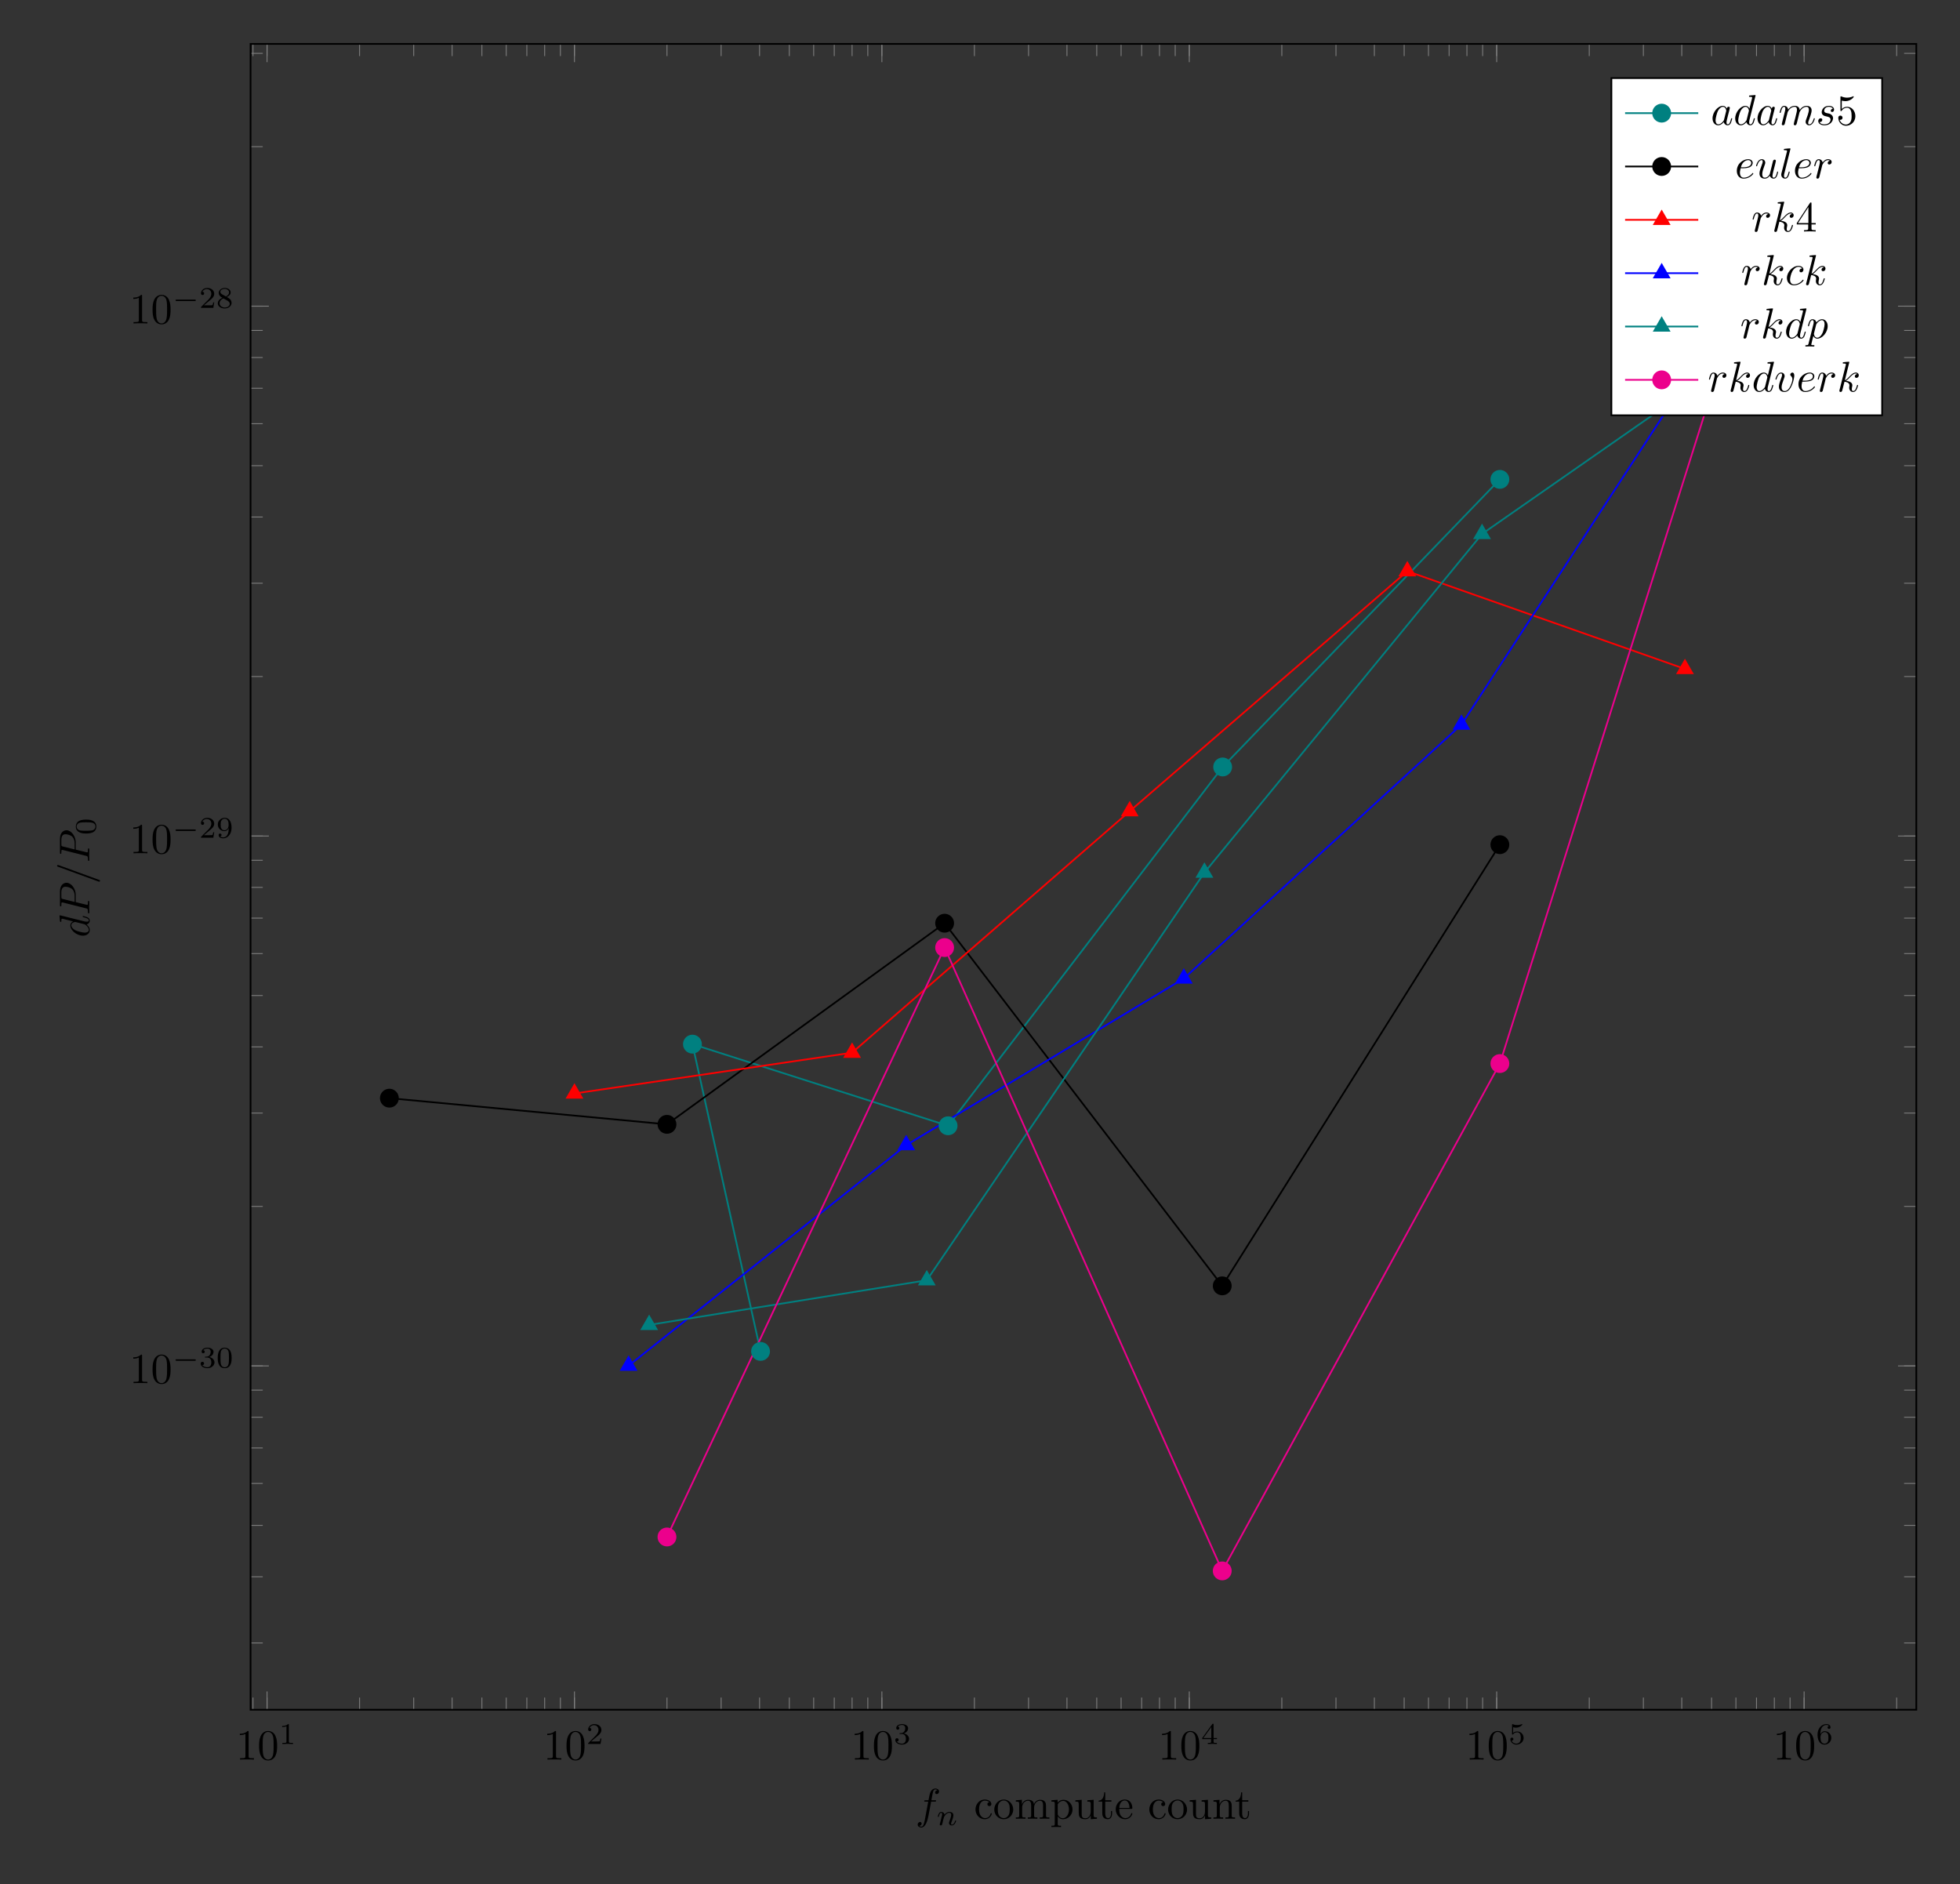 <?xml version="1.0" encoding="UTF-8"?>
<svg xmlns="http://www.w3.org/2000/svg" xmlns:xlink="http://www.w3.org/1999/xlink" width="455.565pt" height="437.944pt" viewBox="0 0 455.565 437.944" version="1.1">
<rect x="0" y="0" width="455.565" height="437.944" fill="#333333" stroke="none"/>
<defs>
<g>
<symbol overflow="visible" id="glyph0-0">
<path style="stroke:none;" d=""/>
</symbol>
<symbol overflow="visible" id="glyph0-1">
<path style="stroke:none;" d="M 2.938 -6.375 C 2.938 -6.625 2.938 -6.641 2.703 -6.641 C 2.078 -6 1.203 -6 0.891 -6 L 0.891 -5.688 C 1.094 -5.688 1.672 -5.688 2.188 -5.953 L 2.188 -0.781 C 2.188 -0.422 2.156 -0.312 1.266 -0.312 L 0.953 -0.312 L 0.953 0 C 1.297 -0.031 2.156 -0.031 2.562 -0.031 C 2.953 -0.031 3.828 -0.031 4.172 0 L 4.172 -0.312 L 3.859 -0.312 C 2.953 -0.312 2.938 -0.422 2.938 -0.781 Z M 2.938 -6.375 "/>
</symbol>
<symbol overflow="visible" id="glyph0-2">
<path style="stroke:none;" d="M 4.578 -3.188 C 4.578 -3.984 4.531 -4.781 4.188 -5.516 C 3.734 -6.484 2.906 -6.641 2.5 -6.641 C 1.891 -6.641 1.172 -6.375 0.75 -5.453 C 0.438 -4.766 0.391 -3.984 0.391 -3.188 C 0.391 -2.438 0.422 -1.547 0.844 -0.781 C 1.266 0.016 2 0.219 2.484 0.219 C 3.016 0.219 3.781 0.016 4.219 -0.938 C 4.531 -1.625 4.578 -2.406 4.578 -3.188 Z M 2.484 0 C 2.094 0 1.5 -0.25 1.328 -1.203 C 1.219 -1.797 1.219 -2.719 1.219 -3.312 C 1.219 -3.953 1.219 -4.609 1.297 -5.141 C 1.484 -6.328 2.234 -6.422 2.484 -6.422 C 2.812 -6.422 3.469 -6.234 3.656 -5.25 C 3.766 -4.688 3.766 -3.938 3.766 -3.312 C 3.766 -2.562 3.766 -1.891 3.656 -1.25 C 3.5 -0.297 2.938 0 2.484 0 Z M 2.484 0 "/>
</symbol>
<symbol overflow="visible" id="glyph0-3">
<path style="stroke:none;" d="M 1.172 -2.172 C 1.172 -3.797 1.984 -4.219 2.516 -4.219 C 2.609 -4.219 3.234 -4.203 3.578 -3.844 C 3.172 -3.812 3.109 -3.516 3.109 -3.391 C 3.109 -3.125 3.297 -2.938 3.562 -2.938 C 3.828 -2.938 4.031 -3.094 4.031 -3.406 C 4.031 -4.078 3.266 -4.469 2.5 -4.469 C 1.25 -4.469 0.344 -3.391 0.344 -2.156 C 0.344 -0.875 1.328 0.109 2.484 0.109 C 3.812 0.109 4.141 -1.094 4.141 -1.188 C 4.141 -1.281 4.031 -1.281 4 -1.281 C 3.922 -1.281 3.891 -1.25 3.875 -1.188 C 3.594 -0.266 2.938 -0.141 2.578 -0.141 C 2.047 -0.141 1.172 -0.562 1.172 -2.172 Z M 1.172 -2.172 "/>
</symbol>
<symbol overflow="visible" id="glyph0-4">
<path style="stroke:none;" d="M 4.688 -2.141 C 4.688 -3.406 3.703 -4.469 2.5 -4.469 C 1.25 -4.469 0.281 -3.375 0.281 -2.141 C 0.281 -0.844 1.312 0.109 2.484 0.109 C 3.688 0.109 4.688 -0.875 4.688 -2.141 Z M 2.5 -0.141 C 2.062 -0.141 1.625 -0.344 1.359 -0.812 C 1.109 -1.25 1.109 -1.859 1.109 -2.219 C 1.109 -2.609 1.109 -3.141 1.344 -3.578 C 1.609 -4.031 2.078 -4.25 2.484 -4.25 C 2.922 -4.25 3.344 -4.031 3.609 -3.594 C 3.875 -3.172 3.875 -2.594 3.875 -2.219 C 3.875 -1.859 3.875 -1.312 3.656 -0.875 C 3.422 -0.422 2.984 -0.141 2.5 -0.141 Z M 2.5 -0.141 "/>
</symbol>
<symbol overflow="visible" id="glyph0-5">
<path style="stroke:none;" d="M 1.094 -3.422 L 1.094 -0.75 C 1.094 -0.312 0.984 -0.312 0.312 -0.312 L 0.312 0 C 0.672 -0.016 1.172 -0.031 1.453 -0.031 C 1.703 -0.031 2.219 -0.016 2.562 0 L 2.562 -0.312 C 1.891 -0.312 1.781 -0.312 1.781 -0.75 L 1.781 -2.594 C 1.781 -3.625 2.5 -4.188 3.125 -4.188 C 3.766 -4.188 3.875 -3.656 3.875 -3.078 L 3.875 -0.75 C 3.875 -0.312 3.766 -0.312 3.094 -0.312 L 3.094 0 C 3.438 -0.016 3.953 -0.031 4.219 -0.031 C 4.469 -0.031 5 -0.016 5.328 0 L 5.328 -0.312 C 4.672 -0.312 4.562 -0.312 4.562 -0.75 L 4.562 -2.594 C 4.562 -3.625 5.266 -4.188 5.906 -4.188 C 6.531 -4.188 6.641 -3.656 6.641 -3.078 L 6.641 -0.75 C 6.641 -0.312 6.531 -0.312 5.859 -0.312 L 5.859 0 C 6.203 -0.016 6.719 -0.031 6.984 -0.031 C 7.25 -0.031 7.766 -0.016 8.109 0 L 8.109 -0.312 C 7.594 -0.312 7.344 -0.312 7.328 -0.609 L 7.328 -2.516 C 7.328 -3.375 7.328 -3.672 7.016 -4.031 C 6.875 -4.203 6.547 -4.406 5.969 -4.406 C 5.141 -4.406 4.688 -3.812 4.531 -3.422 C 4.391 -4.297 3.656 -4.406 3.203 -4.406 C 2.469 -4.406 2 -3.984 1.719 -3.359 L 1.719 -4.406 L 0.312 -4.297 L 0.312 -3.984 C 1.016 -3.984 1.094 -3.922 1.094 -3.422 Z M 1.094 -3.422 "/>
</symbol>
<symbol overflow="visible" id="glyph0-6">
<path style="stroke:none;" d="M 1.719 -3.75 L 1.719 -4.406 L 0.281 -4.297 L 0.281 -3.984 C 0.984 -3.984 1.062 -3.922 1.062 -3.484 L 1.062 1.172 C 1.062 1.625 0.953 1.625 0.281 1.625 L 0.281 1.938 C 0.625 1.922 1.141 1.906 1.391 1.906 C 1.672 1.906 2.172 1.922 2.516 1.938 L 2.516 1.625 C 1.859 1.625 1.75 1.625 1.75 1.172 L 1.75 -0.594 C 1.797 -0.422 2.219 0.109 2.969 0.109 C 4.156 0.109 5.188 -0.875 5.188 -2.156 C 5.188 -3.422 4.234 -4.406 3.109 -4.406 C 2.328 -4.406 1.906 -3.969 1.719 -3.75 Z M 1.75 -1.141 L 1.75 -3.359 C 2.031 -3.875 2.516 -4.156 3.031 -4.156 C 3.766 -4.156 4.359 -3.281 4.359 -2.156 C 4.359 -0.953 3.672 -0.109 2.938 -0.109 C 2.531 -0.109 2.156 -0.312 1.891 -0.719 C 1.75 -0.922 1.75 -0.938 1.75 -1.141 Z M 1.75 -1.141 "/>
</symbol>
<symbol overflow="visible" id="glyph0-7">
<path style="stroke:none;" d="M 3.891 -0.781 L 3.891 0.109 L 5.328 0 L 5.328 -0.312 C 4.641 -0.312 4.562 -0.375 4.562 -0.875 L 4.562 -4.406 L 3.094 -4.297 L 3.094 -3.984 C 3.781 -3.984 3.875 -3.922 3.875 -3.422 L 3.875 -1.656 C 3.875 -0.781 3.391 -0.109 2.656 -0.109 C 1.828 -0.109 1.781 -0.578 1.781 -1.094 L 1.781 -4.406 L 0.312 -4.297 L 0.312 -3.984 C 1.094 -3.984 1.094 -3.953 1.094 -3.078 L 1.094 -1.578 C 1.094 -0.797 1.094 0.109 2.609 0.109 C 3.172 0.109 3.609 -0.172 3.891 -0.781 Z M 3.891 -0.781 "/>
</symbol>
<symbol overflow="visible" id="glyph0-8">
<path style="stroke:none;" d="M 1.719 -3.984 L 3.156 -3.984 L 3.156 -4.297 L 1.719 -4.297 L 1.719 -6.125 L 1.469 -6.125 C 1.469 -5.312 1.172 -4.25 0.188 -4.203 L 0.188 -3.984 L 1.031 -3.984 L 1.031 -1.234 C 1.031 -0.016 1.969 0.109 2.328 0.109 C 3.031 0.109 3.312 -0.594 3.312 -1.234 L 3.312 -1.797 L 3.062 -1.797 L 3.062 -1.25 C 3.062 -0.516 2.766 -0.141 2.391 -0.141 C 1.719 -0.141 1.719 -1.047 1.719 -1.219 Z M 1.719 -3.984 "/>
</symbol>
<symbol overflow="visible" id="glyph0-9">
<path style="stroke:none;" d="M 1.109 -2.516 C 1.172 -4 2.016 -4.25 2.359 -4.25 C 3.375 -4.25 3.484 -2.906 3.484 -2.516 Z M 1.109 -2.297 L 3.891 -2.297 C 4.109 -2.297 4.141 -2.297 4.141 -2.516 C 4.141 -3.5 3.594 -4.469 2.359 -4.469 C 1.203 -4.469 0.281 -3.438 0.281 -2.188 C 0.281 -0.859 1.328 0.109 2.469 0.109 C 3.688 0.109 4.141 -1 4.141 -1.188 C 4.141 -1.281 4.062 -1.312 4 -1.312 C 3.922 -1.312 3.891 -1.25 3.875 -1.172 C 3.531 -0.141 2.625 -0.141 2.531 -0.141 C 2.031 -0.141 1.641 -0.438 1.406 -0.812 C 1.109 -1.281 1.109 -1.938 1.109 -2.297 Z M 1.109 -2.297 "/>
</symbol>
<symbol overflow="visible" id="glyph0-10">
<path style="stroke:none;" d="M 1.094 -3.422 L 1.094 -0.75 C 1.094 -0.312 0.984 -0.312 0.312 -0.312 L 0.312 0 C 0.672 -0.016 1.172 -0.031 1.453 -0.031 C 1.703 -0.031 2.219 -0.016 2.562 0 L 2.562 -0.312 C 1.891 -0.312 1.781 -0.312 1.781 -0.75 L 1.781 -2.594 C 1.781 -3.625 2.5 -4.188 3.125 -4.188 C 3.766 -4.188 3.875 -3.656 3.875 -3.078 L 3.875 -0.75 C 3.875 -0.312 3.766 -0.312 3.094 -0.312 L 3.094 0 C 3.438 -0.016 3.953 -0.031 4.219 -0.031 C 4.469 -0.031 5 -0.016 5.328 0 L 5.328 -0.312 C 4.812 -0.312 4.562 -0.312 4.562 -0.609 L 4.562 -2.516 C 4.562 -3.375 4.562 -3.672 4.25 -4.031 C 4.109 -4.203 3.781 -4.406 3.203 -4.406 C 2.469 -4.406 2 -3.984 1.719 -3.359 L 1.719 -4.406 L 0.312 -4.297 L 0.312 -3.984 C 1.016 -3.984 1.094 -3.922 1.094 -3.422 Z M 1.094 -3.422 "/>
</symbol>
<symbol overflow="visible" id="glyph0-11">
<path style="stroke:none;" d="M 4.469 -2 C 4.469 -3.188 3.656 -4.188 2.578 -4.188 C 2.109 -4.188 1.672 -4.031 1.312 -3.672 L 1.312 -5.625 C 1.516 -5.562 1.844 -5.5 2.156 -5.5 C 3.391 -5.5 4.094 -6.406 4.094 -6.531 C 4.094 -6.594 4.062 -6.641 3.984 -6.641 C 3.984 -6.641 3.953 -6.641 3.906 -6.609 C 3.703 -6.516 3.219 -6.312 2.547 -6.312 C 2.156 -6.312 1.688 -6.391 1.219 -6.594 C 1.141 -6.625 1.125 -6.625 1.109 -6.625 C 1 -6.625 1 -6.547 1 -6.391 L 1 -3.438 C 1 -3.266 1 -3.188 1.141 -3.188 C 1.219 -3.188 1.234 -3.203 1.281 -3.266 C 1.391 -3.422 1.75 -3.969 2.562 -3.969 C 3.078 -3.969 3.328 -3.516 3.406 -3.328 C 3.562 -2.953 3.594 -2.578 3.594 -2.078 C 3.594 -1.719 3.594 -1.125 3.344 -0.703 C 3.109 -0.312 2.734 -0.062 2.281 -0.062 C 1.562 -0.062 0.984 -0.594 0.812 -1.172 C 0.844 -1.172 0.875 -1.156 0.984 -1.156 C 1.312 -1.156 1.484 -1.406 1.484 -1.641 C 1.484 -1.891 1.312 -2.141 0.984 -2.141 C 0.844 -2.141 0.5 -2.062 0.5 -1.609 C 0.5 -0.75 1.188 0.219 2.297 0.219 C 3.453 0.219 4.469 -0.734 4.469 -2 Z M 4.469 -2 "/>
</symbol>
<symbol overflow="visible" id="glyph0-12">
<path style="stroke:none;" d="M 2.938 -1.641 L 2.938 -0.781 C 2.938 -0.422 2.906 -0.312 2.172 -0.312 L 1.969 -0.312 L 1.969 0 C 2.375 -0.031 2.891 -0.031 3.312 -0.031 C 3.734 -0.031 4.25 -0.031 4.672 0 L 4.672 -0.312 L 4.453 -0.312 C 3.719 -0.312 3.703 -0.422 3.703 -0.781 L 3.703 -1.641 L 4.688 -1.641 L 4.688 -1.953 L 3.703 -1.953 L 3.703 -6.484 C 3.703 -6.688 3.703 -6.75 3.531 -6.75 C 3.453 -6.75 3.422 -6.75 3.344 -6.625 L 0.281 -1.953 L 0.281 -1.641 Z M 2.984 -1.953 L 0.562 -1.953 L 2.984 -5.672 Z M 2.984 -1.953 "/>
</symbol>
<symbol overflow="visible" id="glyph1-0">
<path style="stroke:none;" d=""/>
</symbol>
<symbol overflow="visible" id="glyph1-1">
<path style="stroke:none;" d="M 2.328 -4.438 C 2.328 -4.625 2.328 -4.625 2.125 -4.625 C 1.672 -4.188 1.047 -4.188 0.766 -4.188 L 0.766 -3.938 C 0.922 -3.938 1.391 -3.938 1.766 -4.125 L 1.766 -0.578 C 1.766 -0.344 1.766 -0.25 1.078 -0.25 L 0.812 -0.25 L 0.812 0 C 0.938 0 1.797 -0.031 2.047 -0.031 C 2.266 -0.031 3.141 0 3.297 0 L 3.297 -0.25 L 3.031 -0.25 C 2.328 -0.25 2.328 -0.344 2.328 -0.578 Z M 2.328 -4.438 "/>
</symbol>
<symbol overflow="visible" id="glyph1-2">
<path style="stroke:none;" d="M 3.516 -1.266 L 3.281 -1.266 C 3.266 -1.109 3.188 -0.703 3.094 -0.641 C 3.047 -0.594 2.516 -0.594 2.406 -0.594 L 1.125 -0.594 C 1.859 -1.234 2.109 -1.438 2.516 -1.766 C 3.031 -2.172 3.516 -2.609 3.516 -3.266 C 3.516 -4.109 2.781 -4.625 1.891 -4.625 C 1.031 -4.625 0.438 -4.016 0.438 -3.375 C 0.438 -3.031 0.734 -2.984 0.812 -2.984 C 0.969 -2.984 1.172 -3.109 1.172 -3.359 C 1.172 -3.484 1.125 -3.734 0.766 -3.734 C 0.984 -4.219 1.453 -4.375 1.781 -4.375 C 2.484 -4.375 2.844 -3.828 2.844 -3.266 C 2.844 -2.656 2.406 -2.188 2.188 -1.938 L 0.516 -0.266 C 0.438 -0.203 0.438 -0.188 0.438 0 L 3.312 0 Z M 3.516 -1.266 "/>
</symbol>
<symbol overflow="visible" id="glyph1-3">
<path style="stroke:none;" d="M 1.906 -2.328 C 2.453 -2.328 2.844 -1.953 2.844 -1.203 C 2.844 -0.344 2.328 -0.078 1.938 -0.078 C 1.656 -0.078 1.031 -0.156 0.75 -0.578 C 1.078 -0.578 1.156 -0.812 1.156 -0.969 C 1.156 -1.188 0.984 -1.344 0.766 -1.344 C 0.578 -1.344 0.375 -1.219 0.375 -0.938 C 0.375 -0.281 1.094 0.141 1.938 0.141 C 2.906 0.141 3.578 -0.516 3.578 -1.203 C 3.578 -1.75 3.141 -2.297 2.375 -2.453 C 3.094 -2.719 3.359 -3.234 3.359 -3.672 C 3.359 -4.219 2.734 -4.625 1.953 -4.625 C 1.188 -4.625 0.594 -4.25 0.594 -3.688 C 0.594 -3.453 0.75 -3.328 0.953 -3.328 C 1.172 -3.328 1.312 -3.484 1.312 -3.672 C 1.312 -3.875 1.172 -4.031 0.953 -4.047 C 1.203 -4.344 1.672 -4.422 1.938 -4.422 C 2.25 -4.422 2.688 -4.266 2.688 -3.672 C 2.688 -3.375 2.594 -3.047 2.406 -2.844 C 2.188 -2.578 1.984 -2.562 1.641 -2.531 C 1.469 -2.516 1.453 -2.516 1.422 -2.516 C 1.406 -2.516 1.344 -2.5 1.344 -2.422 C 1.344 -2.328 1.406 -2.328 1.531 -2.328 Z M 1.906 -2.328 "/>
</symbol>
<symbol overflow="visible" id="glyph1-4">
<path style="stroke:none;" d="M 3.688 -1.141 L 3.688 -1.391 L 2.906 -1.391 L 2.906 -4.5 C 2.906 -4.641 2.906 -4.703 2.766 -4.703 C 2.672 -4.703 2.641 -4.703 2.578 -4.594 L 0.266 -1.391 L 0.266 -1.141 L 2.328 -1.141 L 2.328 -0.578 C 2.328 -0.328 2.328 -0.25 1.75 -0.25 L 1.562 -0.25 L 1.562 0 C 1.922 -0.016 2.359 -0.031 2.609 -0.031 C 2.875 -0.031 3.312 -0.016 3.672 0 L 3.672 -0.25 L 3.484 -0.25 C 2.906 -0.25 2.906 -0.328 2.906 -0.578 L 2.906 -1.141 Z M 2.375 -3.938 L 2.375 -1.391 L 0.531 -1.391 Z M 2.375 -3.938 "/>
</symbol>
<symbol overflow="visible" id="glyph1-5">
<path style="stroke:none;" d="M 1.078 -3.891 C 1.438 -3.797 1.641 -3.797 1.75 -3.797 C 2.672 -3.797 3.219 -4.422 3.219 -4.531 C 3.219 -4.609 3.172 -4.625 3.141 -4.625 C 3.125 -4.625 3.109 -4.625 3.078 -4.609 C 2.906 -4.547 2.547 -4.406 2.031 -4.406 C 1.828 -4.406 1.469 -4.422 1.016 -4.594 C 0.938 -4.625 0.922 -4.625 0.922 -4.625 C 0.828 -4.625 0.828 -4.547 0.828 -4.438 L 0.828 -2.391 C 0.828 -2.266 0.828 -2.188 0.938 -2.188 C 1 -2.188 1.016 -2.188 1.078 -2.281 C 1.375 -2.656 1.812 -2.719 2.047 -2.719 C 2.469 -2.719 2.656 -2.391 2.688 -2.328 C 2.812 -2.094 2.859 -1.828 2.859 -1.422 C 2.859 -1.219 2.859 -0.812 2.641 -0.5 C 2.469 -0.25 2.172 -0.078 1.828 -0.078 C 1.375 -0.078 0.906 -0.328 0.734 -0.797 C 1 -0.781 1.141 -0.953 1.141 -1.141 C 1.141 -1.438 0.875 -1.484 0.781 -1.484 C 0.781 -1.484 0.438 -1.484 0.438 -1.109 C 0.438 -0.484 1.016 0.141 1.844 0.141 C 2.734 0.141 3.516 -0.516 3.516 -1.406 C 3.516 -2.188 2.922 -2.906 2.062 -2.906 C 1.75 -2.906 1.391 -2.844 1.078 -2.578 Z M 1.078 -3.891 "/>
</symbol>
<symbol overflow="visible" id="glyph1-6">
<path style="stroke:none;" d="M 1.047 -2.281 C 1.047 -2.844 1.094 -3.359 1.359 -3.797 C 1.594 -4.172 1.969 -4.422 2.422 -4.422 C 2.625 -4.422 2.906 -4.375 3.047 -4.188 C 2.875 -4.172 2.719 -4.047 2.719 -3.844 C 2.719 -3.672 2.844 -3.516 3.047 -3.516 C 3.266 -3.516 3.391 -3.656 3.391 -3.859 C 3.391 -4.266 3.094 -4.625 2.406 -4.625 C 1.406 -4.625 0.375 -3.703 0.375 -2.203 C 0.375 -0.406 1.219 0.141 2 0.141 C 2.844 0.141 3.578 -0.516 3.578 -1.422 C 3.578 -2.312 2.875 -2.969 2.062 -2.969 C 1.5 -2.969 1.203 -2.594 1.047 -2.281 Z M 2 -0.078 C 1.641 -0.078 1.375 -0.281 1.219 -0.594 C 1.125 -0.797 1.062 -1.156 1.062 -1.562 C 1.062 -2.25 1.469 -2.766 2.031 -2.766 C 2.344 -2.766 2.562 -2.641 2.734 -2.391 C 2.906 -2.125 2.906 -1.828 2.906 -1.422 C 2.906 -1.031 2.906 -0.734 2.719 -0.453 C 2.562 -0.219 2.328 -0.078 2 -0.078 Z M 2 -0.078 "/>
</symbol>
<symbol overflow="visible" id="glyph1-7">
<path style="stroke:none;" d="M 3.594 -2.219 C 3.594 -2.984 3.5 -3.547 3.188 -4.031 C 2.969 -4.344 2.531 -4.625 1.984 -4.625 C 0.359 -4.625 0.359 -2.719 0.359 -2.219 C 0.359 -1.719 0.359 0.141 1.984 0.141 C 3.594 0.141 3.594 -1.719 3.594 -2.219 Z M 1.984 -0.062 C 1.656 -0.062 1.234 -0.25 1.094 -0.812 C 1 -1.219 1 -1.797 1 -2.312 C 1 -2.828 1 -3.359 1.094 -3.734 C 1.25 -4.281 1.688 -4.438 1.984 -4.438 C 2.359 -4.438 2.719 -4.203 2.844 -3.797 C 2.953 -3.422 2.969 -2.922 2.969 -2.312 C 2.969 -1.797 2.969 -1.281 2.875 -0.844 C 2.734 -0.203 2.266 -0.062 1.984 -0.062 Z M 1.984 -0.062 "/>
</symbol>
<symbol overflow="visible" id="glyph1-8">
<path style="stroke:none;" d="M 2.906 -2.078 C 2.906 -0.344 2.062 -0.078 1.641 -0.078 C 1.484 -0.078 1.109 -0.094 0.922 -0.312 C 1.219 -0.344 1.234 -0.578 1.234 -0.641 C 1.234 -0.812 1.109 -0.969 0.906 -0.969 C 0.703 -0.969 0.578 -0.828 0.578 -0.625 C 0.578 -0.156 0.969 0.141 1.641 0.141 C 2.641 0.141 3.578 -0.797 3.578 -2.297 C 3.578 -4.016 2.812 -4.625 2 -4.625 C 1.766 -4.625 1.297 -4.594 0.891 -4.203 C 0.656 -3.969 0.375 -3.703 0.375 -3.078 C 0.375 -2.188 1.078 -1.531 1.891 -1.531 C 2.453 -1.531 2.75 -1.906 2.906 -2.219 Z M 1.938 -1.734 C 1.656 -1.734 1.406 -1.812 1.203 -2.141 C 1.047 -2.391 1.047 -2.688 1.047 -3.078 C 1.047 -3.484 1.047 -3.75 1.25 -4.031 C 1.422 -4.281 1.641 -4.422 2 -4.422 C 2.359 -4.422 2.578 -4.203 2.688 -4.016 C 2.875 -3.734 2.891 -3.234 2.891 -3 C 2.891 -2.094 2.375 -1.734 1.938 -1.734 Z M 1.938 -1.734 "/>
</symbol>
<symbol overflow="visible" id="glyph1-9">
<path style="stroke:none;" d="M 2.469 -2.516 C 3.016 -2.781 3.359 -3.109 3.359 -3.594 C 3.359 -4.266 2.656 -4.625 1.984 -4.625 C 1.219 -4.625 0.594 -4.125 0.594 -3.469 C 0.594 -3.141 0.75 -2.906 0.875 -2.766 C 1 -2.609 1.047 -2.578 1.453 -2.344 C 1.062 -2.172 0.375 -1.797 0.375 -1.062 C 0.375 -0.297 1.172 0.141 1.969 0.141 C 2.859 0.141 3.578 -0.422 3.578 -1.172 C 3.578 -1.641 3.312 -2.031 2.906 -2.266 C 2.812 -2.328 2.578 -2.453 2.469 -2.516 Z M 1.344 -3.172 C 1.156 -3.281 0.969 -3.469 0.969 -3.734 C 0.969 -4.172 1.469 -4.422 1.969 -4.422 C 2.516 -4.422 3 -4.078 3 -3.594 C 3 -2.969 2.266 -2.656 2.266 -2.656 C 2.25 -2.656 2.234 -2.656 2.188 -2.688 Z M 1.672 -2.203 L 2.641 -1.656 C 2.812 -1.547 3.156 -1.344 3.156 -0.938 C 3.156 -0.406 2.578 -0.078 1.984 -0.078 C 1.344 -0.078 0.797 -0.5 0.797 -1.062 C 0.797 -1.578 1.172 -1.984 1.672 -2.203 Z M 1.672 -2.203 "/>
</symbol>
<symbol overflow="visible" id="glyph2-0">
<path style="stroke:none;" d=""/>
</symbol>
<symbol overflow="visible" id="glyph2-1">
<path style="stroke:none;" d="M 5.188 -1.578 C 5.297 -1.578 5.469 -1.578 5.469 -1.734 C 5.469 -1.922 5.297 -1.922 5.188 -1.922 L 1.031 -1.922 C 0.922 -1.922 0.75 -1.922 0.75 -1.75 C 0.75 -1.578 0.906 -1.578 1.031 -1.578 Z M 5.188 -1.578 "/>
</symbol>
<symbol overflow="visible" id="glyph3-0">
<path style="stroke:none;" d=""/>
</symbol>
<symbol overflow="visible" id="glyph3-1">
<path style="stroke:none;" d="M 3.656 -3.984 L 4.516 -3.984 C 4.719 -3.984 4.812 -3.984 4.812 -4.188 C 4.812 -4.297 4.719 -4.297 4.547 -4.297 L 3.719 -4.297 L 3.922 -5.438 C 3.969 -5.641 4.109 -6.344 4.172 -6.469 C 4.25 -6.656 4.422 -6.812 4.641 -6.812 C 4.672 -6.812 4.938 -6.812 5.125 -6.625 C 4.688 -6.594 4.578 -6.234 4.578 -6.094 C 4.578 -5.859 4.766 -5.734 4.953 -5.734 C 5.219 -5.734 5.5 -5.969 5.5 -6.344 C 5.5 -6.797 5.047 -7.031 4.641 -7.031 C 4.297 -7.031 3.672 -6.844 3.375 -5.859 C 3.312 -5.656 3.281 -5.547 3.047 -4.297 L 2.359 -4.297 C 2.156 -4.297 2.047 -4.297 2.047 -4.109 C 2.047 -3.984 2.141 -3.984 2.328 -3.984 L 2.984 -3.984 L 2.25 -0.047 C 2.062 0.922 1.891 1.828 1.375 1.828 C 1.328 1.828 1.094 1.828 0.891 1.641 C 1.359 1.609 1.453 1.25 1.453 1.109 C 1.453 0.875 1.266 0.75 1.078 0.75 C 0.812 0.75 0.531 0.984 0.531 1.359 C 0.531 1.797 0.969 2.047 1.375 2.047 C 1.922 2.047 2.328 1.453 2.5 1.078 C 2.828 0.453 3.047 -0.75 3.062 -0.828 Z M 3.656 -3.984 "/>
</symbol>
<symbol overflow="visible" id="glyph3-2">
<path style="stroke:none;" d="M 3.719 -3.766 C 3.531 -4.141 3.25 -4.406 2.797 -4.406 C 1.641 -4.406 0.406 -2.938 0.406 -1.484 C 0.406 -0.547 0.953 0.109 1.719 0.109 C 1.922 0.109 2.422 0.062 3.016 -0.641 C 3.094 -0.219 3.453 0.109 3.922 0.109 C 4.281 0.109 4.5 -0.125 4.672 -0.438 C 4.828 -0.797 4.969 -1.406 4.969 -1.422 C 4.969 -1.531 4.875 -1.531 4.844 -1.531 C 4.75 -1.531 4.734 -1.484 4.703 -1.344 C 4.531 -0.703 4.359 -0.109 3.953 -0.109 C 3.672 -0.109 3.656 -0.375 3.656 -0.562 C 3.656 -0.781 3.672 -0.875 3.781 -1.312 C 3.891 -1.719 3.906 -1.828 4 -2.203 L 4.359 -3.594 C 4.422 -3.875 4.422 -3.891 4.422 -3.938 C 4.422 -4.109 4.312 -4.203 4.141 -4.203 C 3.891 -4.203 3.75 -3.984 3.719 -3.766 Z M 3.078 -1.188 C 3.016 -1 3.016 -0.984 2.875 -0.812 C 2.438 -0.266 2.031 -0.109 1.75 -0.109 C 1.25 -0.109 1.109 -0.656 1.109 -1.047 C 1.109 -1.547 1.422 -2.766 1.656 -3.234 C 1.969 -3.812 2.406 -4.188 2.812 -4.188 C 3.453 -4.188 3.594 -3.375 3.594 -3.312 C 3.594 -3.25 3.578 -3.188 3.562 -3.141 Z M 3.078 -1.188 "/>
</symbol>
<symbol overflow="visible" id="glyph3-3">
<path style="stroke:none;" d="M 5.141 -6.812 C 5.141 -6.812 5.141 -6.922 5.016 -6.922 C 4.859 -6.922 3.922 -6.828 3.75 -6.812 C 3.672 -6.797 3.609 -6.75 3.609 -6.625 C 3.609 -6.5 3.703 -6.5 3.844 -6.5 C 4.328 -6.5 4.344 -6.438 4.344 -6.328 L 4.312 -6.125 L 3.719 -3.766 C 3.531 -4.141 3.25 -4.406 2.797 -4.406 C 1.641 -4.406 0.406 -2.938 0.406 -1.484 C 0.406 -0.547 0.953 0.109 1.719 0.109 C 1.922 0.109 2.422 0.062 3.016 -0.641 C 3.094 -0.219 3.453 0.109 3.922 0.109 C 4.281 0.109 4.5 -0.125 4.672 -0.438 C 4.828 -0.797 4.969 -1.406 4.969 -1.422 C 4.969 -1.531 4.875 -1.531 4.844 -1.531 C 4.75 -1.531 4.734 -1.484 4.703 -1.344 C 4.531 -0.703 4.359 -0.109 3.953 -0.109 C 3.672 -0.109 3.656 -0.375 3.656 -0.562 C 3.656 -0.812 3.672 -0.875 3.703 -1.047 Z M 3.078 -1.188 C 3.016 -1 3.016 -0.984 2.875 -0.812 C 2.438 -0.266 2.031 -0.109 1.75 -0.109 C 1.25 -0.109 1.109 -0.656 1.109 -1.047 C 1.109 -1.547 1.422 -2.766 1.656 -3.234 C 1.969 -3.812 2.406 -4.188 2.812 -4.188 C 3.453 -4.188 3.594 -3.375 3.594 -3.312 C 3.594 -3.25 3.578 -3.188 3.562 -3.141 Z M 3.078 -1.188 "/>
</symbol>
<symbol overflow="visible" id="glyph3-4">
<path style="stroke:none;" d="M 0.875 -0.594 C 0.844 -0.438 0.781 -0.203 0.781 -0.156 C 0.781 0.016 0.922 0.109 1.078 0.109 C 1.203 0.109 1.375 0.031 1.453 -0.172 C 1.453 -0.188 1.578 -0.656 1.641 -0.906 L 1.859 -1.797 C 1.906 -2.031 1.969 -2.25 2.031 -2.469 C 2.062 -2.641 2.141 -2.938 2.156 -2.969 C 2.297 -3.281 2.828 -4.188 3.781 -4.188 C 4.234 -4.188 4.312 -3.812 4.312 -3.484 C 4.312 -3.234 4.25 -2.953 4.172 -2.656 L 3.891 -1.5 L 3.688 -0.75 C 3.656 -0.547 3.562 -0.203 3.562 -0.156 C 3.562 0.016 3.703 0.109 3.844 0.109 C 4.156 0.109 4.219 -0.141 4.297 -0.453 C 4.438 -1.016 4.812 -2.469 4.891 -2.859 C 4.922 -2.984 5.453 -4.188 6.547 -4.188 C 6.969 -4.188 7.078 -3.844 7.078 -3.484 C 7.078 -2.922 6.656 -1.781 6.453 -1.25 C 6.375 -1.016 6.328 -0.906 6.328 -0.703 C 6.328 -0.234 6.672 0.109 7.141 0.109 C 8.078 0.109 8.453 -1.344 8.453 -1.422 C 8.453 -1.531 8.359 -1.531 8.328 -1.531 C 8.234 -1.531 8.234 -1.5 8.188 -1.344 C 8.031 -0.812 7.719 -0.109 7.172 -0.109 C 7 -0.109 6.922 -0.203 6.922 -0.438 C 6.922 -0.688 7.016 -0.922 7.109 -1.141 C 7.297 -1.672 7.719 -2.766 7.719 -3.344 C 7.719 -3.984 7.312 -4.406 6.562 -4.406 C 5.828 -4.406 5.312 -3.969 4.938 -3.438 C 4.938 -3.562 4.906 -3.906 4.625 -4.141 C 4.375 -4.359 4.062 -4.406 3.812 -4.406 C 2.906 -4.406 2.422 -3.766 2.25 -3.531 C 2.203 -4.109 1.781 -4.406 1.328 -4.406 C 0.875 -4.406 0.688 -4.016 0.594 -3.844 C 0.422 -3.484 0.297 -2.906 0.297 -2.875 C 0.297 -2.766 0.391 -2.766 0.406 -2.766 C 0.516 -2.766 0.516 -2.781 0.578 -3 C 0.75 -3.703 0.953 -4.188 1.312 -4.188 C 1.469 -4.188 1.609 -4.109 1.609 -3.734 C 1.609 -3.516 1.578 -3.406 1.453 -2.891 Z M 0.875 -0.594 "/>
</symbol>
<symbol overflow="visible" id="glyph3-5">
<path style="stroke:none;" d="M 3.891 -3.734 C 3.625 -3.719 3.422 -3.5 3.422 -3.281 C 3.422 -3.141 3.516 -2.984 3.734 -2.984 C 3.953 -2.984 4.188 -3.156 4.188 -3.547 C 4.188 -4 3.766 -4.406 3 -4.406 C 1.688 -4.406 1.312 -3.391 1.312 -2.953 C 1.312 -2.172 2.047 -2.031 2.344 -1.969 C 2.859 -1.859 3.375 -1.75 3.375 -1.203 C 3.375 -0.953 3.156 -0.109 1.953 -0.109 C 1.812 -0.109 1.047 -0.109 0.812 -0.641 C 1.203 -0.594 1.453 -0.891 1.453 -1.172 C 1.453 -1.391 1.281 -1.516 1.078 -1.516 C 0.812 -1.516 0.516 -1.312 0.516 -0.859 C 0.516 -0.297 1.094 0.109 1.938 0.109 C 3.562 0.109 3.953 -1.094 3.953 -1.547 C 3.953 -1.906 3.766 -2.156 3.641 -2.266 C 3.375 -2.547 3.078 -2.609 2.641 -2.688 C 2.281 -2.766 1.891 -2.844 1.891 -3.297 C 1.891 -3.578 2.125 -4.188 3 -4.188 C 3.25 -4.188 3.75 -4.109 3.891 -3.734 Z M 3.891 -3.734 "/>
</symbol>
<symbol overflow="visible" id="glyph3-6">
<path style="stroke:none;" d="M 1.859 -2.297 C 2.156 -2.297 2.891 -2.328 3.391 -2.531 C 4.094 -2.828 4.141 -3.422 4.141 -3.562 C 4.141 -4 3.766 -4.406 3.078 -4.406 C 1.969 -4.406 0.453 -3.438 0.453 -1.688 C 0.453 -0.672 1.047 0.109 2.031 0.109 C 3.453 0.109 4.281 -0.953 4.281 -1.062 C 4.281 -1.125 4.234 -1.203 4.172 -1.203 C 4.109 -1.203 4.094 -1.172 4.031 -1.094 C 3.25 -0.109 2.156 -0.109 2.047 -0.109 C 1.266 -0.109 1.172 -0.953 1.172 -1.266 C 1.172 -1.391 1.188 -1.688 1.328 -2.297 Z M 1.391 -2.516 C 1.781 -4.031 2.812 -4.188 3.078 -4.188 C 3.531 -4.188 3.812 -3.891 3.812 -3.562 C 3.812 -2.516 2.219 -2.516 1.797 -2.516 Z M 1.391 -2.516 "/>
</symbol>
<symbol overflow="visible" id="glyph3-7">
<path style="stroke:none;" d="M 3.484 -0.562 C 3.594 -0.156 3.953 0.109 4.375 0.109 C 4.719 0.109 4.953 -0.125 5.109 -0.438 C 5.281 -0.797 5.406 -1.406 5.406 -1.422 C 5.406 -1.531 5.328 -1.531 5.297 -1.531 C 5.188 -1.531 5.188 -1.484 5.156 -1.344 C 5.016 -0.781 4.828 -0.109 4.406 -0.109 C 4.203 -0.109 4.094 -0.234 4.094 -0.562 C 4.094 -0.781 4.219 -1.25 4.297 -1.609 L 4.578 -2.688 C 4.609 -2.828 4.703 -3.203 4.75 -3.359 C 4.797 -3.594 4.891 -3.969 4.891 -4.031 C 4.891 -4.203 4.75 -4.297 4.609 -4.297 C 4.562 -4.297 4.297 -4.281 4.219 -3.953 C 4.031 -3.219 3.594 -1.469 3.469 -0.953 C 3.453 -0.906 3.062 -0.109 2.328 -0.109 C 1.812 -0.109 1.719 -0.562 1.719 -0.922 C 1.719 -1.484 2 -2.266 2.25 -2.953 C 2.375 -3.266 2.422 -3.406 2.422 -3.594 C 2.422 -4.031 2.109 -4.406 1.609 -4.406 C 0.656 -4.406 0.297 -2.953 0.297 -2.875 C 0.297 -2.766 0.391 -2.766 0.406 -2.766 C 0.516 -2.766 0.516 -2.797 0.562 -2.953 C 0.812 -3.812 1.203 -4.188 1.578 -4.188 C 1.672 -4.188 1.828 -4.172 1.828 -3.859 C 1.828 -3.625 1.719 -3.328 1.656 -3.188 C 1.281 -2.188 1.078 -1.578 1.078 -1.094 C 1.078 -0.141 1.766 0.109 2.297 0.109 C 2.953 0.109 3.312 -0.344 3.484 -0.562 Z M 3.484 -0.562 "/>
</symbol>
<symbol overflow="visible" id="glyph3-8">
<path style="stroke:none;" d="M 2.578 -6.812 C 2.578 -6.812 2.578 -6.922 2.438 -6.922 C 2.219 -6.922 1.484 -6.844 1.219 -6.812 C 1.141 -6.812 1.031 -6.797 1.031 -6.609 C 1.031 -6.5 1.141 -6.5 1.281 -6.5 C 1.766 -6.5 1.781 -6.406 1.781 -6.328 L 1.75 -6.125 L 0.484 -1.141 C 0.453 -1.031 0.438 -0.969 0.438 -0.812 C 0.438 -0.234 0.875 0.109 1.344 0.109 C 1.672 0.109 1.922 -0.094 2.094 -0.453 C 2.266 -0.828 2.391 -1.406 2.391 -1.422 C 2.391 -1.531 2.297 -1.531 2.266 -1.531 C 2.172 -1.531 2.156 -1.484 2.141 -1.344 C 1.969 -0.703 1.781 -0.109 1.375 -0.109 C 1.078 -0.109 1.078 -0.422 1.078 -0.562 C 1.078 -0.812 1.094 -0.859 1.141 -1.047 Z M 2.578 -6.812 "/>
</symbol>
<symbol overflow="visible" id="glyph3-9">
<path style="stroke:none;" d="M 0.875 -0.594 C 0.844 -0.438 0.781 -0.203 0.781 -0.156 C 0.781 0.016 0.922 0.109 1.078 0.109 C 1.203 0.109 1.375 0.031 1.453 -0.172 C 1.469 -0.203 1.797 -1.562 1.844 -1.75 C 1.922 -2.078 2.109 -2.766 2.156 -3.047 C 2.203 -3.172 2.484 -3.641 2.719 -3.859 C 2.797 -3.922 3.094 -4.188 3.516 -4.188 C 3.781 -4.188 3.922 -4.062 3.938 -4.062 C 3.641 -4.016 3.422 -3.781 3.422 -3.516 C 3.422 -3.359 3.531 -3.172 3.797 -3.172 C 4.062 -3.172 4.344 -3.406 4.344 -3.766 C 4.344 -4.109 4.031 -4.406 3.516 -4.406 C 2.875 -4.406 2.438 -3.922 2.25 -3.641 C 2.156 -4.094 1.797 -4.406 1.328 -4.406 C 0.875 -4.406 0.688 -4.016 0.594 -3.844 C 0.422 -3.5 0.297 -2.906 0.297 -2.875 C 0.297 -2.766 0.391 -2.766 0.406 -2.766 C 0.516 -2.766 0.516 -2.781 0.578 -3 C 0.75 -3.703 0.953 -4.188 1.312 -4.188 C 1.469 -4.188 1.609 -4.109 1.609 -3.734 C 1.609 -3.516 1.578 -3.406 1.453 -2.891 Z M 0.875 -0.594 "/>
</symbol>
<symbol overflow="visible" id="glyph3-10">
<path style="stroke:none;" d="M 2.859 -6.812 C 2.859 -6.812 2.859 -6.922 2.734 -6.922 C 2.5 -6.922 1.781 -6.844 1.516 -6.812 C 1.438 -6.812 1.328 -6.797 1.328 -6.625 C 1.328 -6.5 1.422 -6.5 1.562 -6.5 C 2.047 -6.5 2.062 -6.438 2.062 -6.328 L 2.031 -6.125 L 0.594 -0.391 C 0.547 -0.25 0.547 -0.234 0.547 -0.172 C 0.547 0.062 0.75 0.109 0.844 0.109 C 0.969 0.109 1.109 0.016 1.172 -0.094 C 1.219 -0.188 1.672 -2.031 1.734 -2.281 C 2.078 -2.25 2.891 -2.094 2.891 -1.438 C 2.891 -1.359 2.891 -1.328 2.859 -1.219 C 2.844 -1.109 2.828 -0.984 2.828 -0.875 C 2.828 -0.297 3.219 0.109 3.734 0.109 C 4.031 0.109 4.312 -0.047 4.531 -0.422 C 4.781 -0.859 4.891 -1.406 4.891 -1.422 C 4.891 -1.531 4.797 -1.531 4.766 -1.531 C 4.672 -1.531 4.656 -1.484 4.625 -1.344 C 4.422 -0.625 4.203 -0.109 3.766 -0.109 C 3.562 -0.109 3.438 -0.219 3.438 -0.578 C 3.438 -0.75 3.484 -0.984 3.516 -1.141 C 3.562 -1.312 3.562 -1.344 3.562 -1.453 C 3.562 -2.094 2.938 -2.375 2.078 -2.5 C 2.391 -2.672 2.719 -2.984 2.938 -3.234 C 3.422 -3.766 3.875 -4.188 4.359 -4.188 C 4.422 -4.188 4.438 -4.188 4.453 -4.172 C 4.578 -4.156 4.578 -4.156 4.672 -4.094 C 4.688 -4.094 4.688 -4.078 4.703 -4.062 C 4.234 -4.031 4.141 -3.641 4.141 -3.516 C 4.141 -3.359 4.25 -3.172 4.516 -3.172 C 4.781 -3.172 5.062 -3.391 5.062 -3.781 C 5.062 -4.078 4.828 -4.406 4.391 -4.406 C 4.109 -4.406 3.656 -4.328 2.938 -3.531 C 2.594 -3.156 2.203 -2.75 1.828 -2.609 Z M 2.859 -6.812 "/>
</symbol>
<symbol overflow="visible" id="glyph3-11">
<path style="stroke:none;" d="M 3.953 -3.781 C 3.781 -3.781 3.656 -3.781 3.516 -3.656 C 3.344 -3.5 3.328 -3.328 3.328 -3.266 C 3.328 -3.016 3.516 -2.906 3.703 -2.906 C 3.984 -2.906 4.25 -3.156 4.25 -3.547 C 4.25 -4.031 3.781 -4.406 3.078 -4.406 C 1.734 -4.406 0.406 -2.984 0.406 -1.578 C 0.406 -0.672 0.984 0.109 2.031 0.109 C 3.453 0.109 4.281 -0.953 4.281 -1.062 C 4.281 -1.125 4.234 -1.203 4.172 -1.203 C 4.109 -1.203 4.094 -1.172 4.031 -1.094 C 3.25 -0.109 2.156 -0.109 2.047 -0.109 C 1.422 -0.109 1.141 -0.594 1.141 -1.203 C 1.141 -1.609 1.344 -2.578 1.688 -3.188 C 2 -3.766 2.547 -4.188 3.094 -4.188 C 3.422 -4.188 3.812 -4.062 3.953 -3.781 Z M 3.953 -3.781 "/>
</symbol>
<symbol overflow="visible" id="glyph3-12">
<path style="stroke:none;" d="M 0.453 1.219 C 0.375 1.562 0.344 1.625 -0.094 1.625 C -0.203 1.625 -0.312 1.625 -0.312 1.812 C -0.312 1.891 -0.266 1.938 -0.188 1.938 C 0.078 1.938 0.375 1.906 0.641 1.906 C 0.984 1.906 1.312 1.938 1.641 1.938 C 1.688 1.938 1.812 1.938 1.812 1.734 C 1.812 1.625 1.719 1.625 1.578 1.625 C 1.078 1.625 1.078 1.562 1.078 1.469 C 1.078 1.344 1.5 -0.281 1.562 -0.531 C 1.688 -0.234 1.969 0.109 2.484 0.109 C 3.641 0.109 4.891 -1.344 4.891 -2.812 C 4.891 -3.75 4.312 -4.406 3.562 -4.406 C 3.062 -4.406 2.578 -4.047 2.25 -3.656 C 2.156 -4.203 1.719 -4.406 1.359 -4.406 C 0.891 -4.406 0.703 -4.016 0.625 -3.844 C 0.438 -3.5 0.312 -2.906 0.312 -2.875 C 0.312 -2.766 0.406 -2.766 0.422 -2.766 C 0.531 -2.766 0.531 -2.781 0.594 -3 C 0.766 -3.703 0.969 -4.188 1.328 -4.188 C 1.5 -4.188 1.641 -4.109 1.641 -3.734 C 1.641 -3.5 1.609 -3.391 1.562 -3.219 Z M 2.203 -3.109 C 2.266 -3.375 2.547 -3.656 2.719 -3.812 C 3.078 -4.109 3.359 -4.188 3.531 -4.188 C 3.922 -4.188 4.172 -3.844 4.172 -3.25 C 4.172 -2.656 3.844 -1.516 3.656 -1.141 C 3.312 -0.438 2.844 -0.109 2.469 -0.109 C 1.812 -0.109 1.688 -0.938 1.688 -1 C 1.688 -1.016 1.688 -1.031 1.719 -1.156 Z M 2.203 -3.109 "/>
</symbol>
<symbol overflow="visible" id="glyph3-13">
<path style="stroke:none;" d="M 4.672 -3.703 C 4.672 -4.25 4.406 -4.406 4.234 -4.406 C 3.984 -4.406 3.734 -4.141 3.734 -3.922 C 3.734 -3.797 3.781 -3.734 3.891 -3.625 C 4.109 -3.422 4.234 -3.172 4.234 -2.812 C 4.234 -2.391 3.625 -0.109 2.469 -0.109 C 1.953 -0.109 1.719 -0.453 1.719 -0.984 C 1.719 -1.531 2 -2.266 2.297 -3.094 C 2.375 -3.266 2.422 -3.406 2.422 -3.594 C 2.422 -4.031 2.109 -4.406 1.609 -4.406 C 0.672 -4.406 0.297 -2.953 0.297 -2.875 C 0.297 -2.766 0.391 -2.766 0.406 -2.766 C 0.516 -2.766 0.516 -2.797 0.562 -2.953 C 0.859 -3.953 1.281 -4.188 1.578 -4.188 C 1.656 -4.188 1.828 -4.188 1.828 -3.875 C 1.828 -3.625 1.719 -3.344 1.656 -3.172 C 1.219 -2.016 1.094 -1.562 1.094 -1.125 C 1.094 -0.047 1.969 0.109 2.422 0.109 C 4.094 0.109 4.672 -3.188 4.672 -3.703 Z M 4.672 -3.703 "/>
</symbol>
<symbol overflow="visible" id="glyph4-0">
<path style="stroke:none;" d=""/>
</symbol>
<symbol overflow="visible" id="glyph4-1">
<path style="stroke:none;" d="M 0.844 -0.438 C 0.828 -0.344 0.781 -0.172 0.781 -0.156 C 0.781 0 0.906 0.062 1.016 0.062 C 1.141 0.062 1.25 -0.016 1.297 -0.078 C 1.328 -0.141 1.375 -0.375 1.422 -0.516 C 1.453 -0.641 1.531 -0.969 1.562 -1.141 C 1.609 -1.297 1.656 -1.453 1.688 -1.609 C 1.766 -1.891 1.781 -1.953 1.984 -2.234 C 2.172 -2.516 2.5 -2.875 3.031 -2.875 C 3.422 -2.875 3.438 -2.516 3.438 -2.391 C 3.438 -1.969 3.141 -1.203 3.031 -0.906 C 2.953 -0.703 2.922 -0.641 2.922 -0.531 C 2.922 -0.156 3.219 0.062 3.578 0.062 C 4.281 0.062 4.578 -0.891 4.578 -1 C 4.578 -1.094 4.5 -1.094 4.469 -1.094 C 4.375 -1.094 4.375 -1.047 4.344 -0.969 C 4.188 -0.406 3.875 -0.125 3.609 -0.125 C 3.453 -0.125 3.422 -0.219 3.422 -0.375 C 3.422 -0.531 3.469 -0.625 3.594 -0.938 C 3.672 -1.156 3.953 -1.891 3.953 -2.281 C 3.953 -2.953 3.422 -3.078 3.047 -3.078 C 2.469 -3.078 2.078 -2.719 1.875 -2.438 C 1.828 -2.922 1.422 -3.078 1.125 -3.078 C 0.828 -3.078 0.672 -2.859 0.578 -2.703 C 0.422 -2.438 0.328 -2.047 0.328 -2 C 0.328 -1.922 0.422 -1.922 0.453 -1.922 C 0.547 -1.922 0.547 -1.938 0.594 -2.125 C 0.703 -2.531 0.844 -2.875 1.109 -2.875 C 1.297 -2.875 1.344 -2.719 1.344 -2.531 C 1.344 -2.406 1.281 -2.141 1.219 -1.953 C 1.172 -1.766 1.109 -1.484 1.078 -1.328 Z M 0.844 -0.438 "/>
</symbol>
<symbol overflow="visible" id="glyph5-0">
<path style="stroke:none;" d=""/>
</symbol>
<symbol overflow="visible" id="glyph5-1">
<path style="stroke:none;" d="M -6.812 -5.141 C -6.812 -5.141 -6.922 -5.141 -6.922 -5.016 C -6.922 -4.859 -6.828 -3.922 -6.812 -3.75 C -6.797 -3.672 -6.75 -3.609 -6.625 -3.609 C -6.5 -3.609 -6.5 -3.703 -6.5 -3.844 C -6.5 -4.328 -6.438 -4.344 -6.328 -4.344 L -6.125 -4.312 L -3.766 -3.719 C -4.141 -3.531 -4.406 -3.25 -4.406 -2.797 C -4.406 -1.641 -2.938 -0.406 -1.484 -0.406 C -0.547 -0.406 0.109 -0.953 0.109 -1.719 C 0.109 -1.922 0.062 -2.422 -0.641 -3.016 C -0.219 -3.094 0.109 -3.453 0.109 -3.922 C 0.109 -4.281 -0.125 -4.5 -0.438 -4.672 C -0.797 -4.828 -1.406 -4.969 -1.422 -4.969 C -1.531 -4.969 -1.531 -4.875 -1.531 -4.844 C -1.531 -4.75 -1.484 -4.734 -1.344 -4.703 C -0.703 -4.531 -0.109 -4.359 -0.109 -3.953 C -0.109 -3.672 -0.375 -3.656 -0.562 -3.656 C -0.812 -3.656 -0.875 -3.672 -1.047 -3.703 Z M -1.188 -3.078 C -1 -3.016 -0.984 -3.016 -0.812 -2.875 C -0.266 -2.438 -0.109 -2.031 -0.109 -1.75 C -0.109 -1.25 -0.656 -1.109 -1.047 -1.109 C -1.547 -1.109 -2.766 -1.422 -3.234 -1.656 C -3.812 -1.969 -4.188 -2.406 -4.188 -2.812 C -4.188 -3.453 -3.375 -3.594 -3.312 -3.594 C -3.25 -3.594 -3.188 -3.578 -3.141 -3.562 Z M -1.188 -3.078 "/>
</symbol>
<symbol overflow="visible" id="glyph5-2">
<path style="stroke:none;" d="M -3.156 -3.016 L -3.156 -4.719 C -3.156 -6.125 -4.188 -7.516 -5.297 -7.516 C -6.078 -7.516 -6.812 -6.859 -6.812 -5.547 L -6.812 -2.328 C -6.812 -2.141 -6.812 -2.031 -6.625 -2.031 C -6.5 -2.031 -6.5 -2.109 -6.5 -2.312 C -6.5 -2.438 -6.484 -2.625 -6.484 -2.734 C -6.453 -2.906 -6.438 -2.953 -6.312 -2.953 C -6.281 -2.953 -6.25 -2.953 -6.125 -2.922 L -0.781 -1.578 C -0.391 -1.484 -0.312 -1.469 -0.312 -0.672 C -0.312 -0.516 -0.312 -0.406 -0.125 -0.406 C 0 -0.406 0 -0.516 0 -0.547 C 0 -0.828 -0.031 -1.531 -0.031 -1.812 C -0.031 -2.031 -0.016 -2.25 -0.016 -2.453 C -0.016 -2.672 0 -2.891 0 -3.094 C 0 -3.172 0 -3.297 -0.203 -3.297 C -0.312 -3.297 -0.312 -3.203 -0.312 -3.016 C -0.312 -2.656 -0.312 -2.375 -0.484 -2.375 C -0.547 -2.375 -0.594 -2.391 -0.656 -2.406 Z M -6.125 -3.734 C -6.469 -3.828 -6.5 -3.844 -6.5 -4.281 L -6.5 -5.234 C -6.5 -6.062 -6.234 -6.594 -5.547 -6.594 C -5.156 -6.594 -4.297 -6.391 -3.938 -6 C -3.484 -5.5 -3.406 -4.906 -3.406 -4.469 L -3.406 -3.062 Z M -6.125 -3.734 "/>
</symbol>
<symbol overflow="visible" id="glyph5-3">
<path style="stroke:none;" d="M -7.094 -4.375 C -7.234 -4.422 -7.266 -4.422 -7.281 -4.422 C -7.391 -4.422 -7.484 -4.344 -7.484 -4.234 C -7.484 -4.156 -7.453 -4.094 -7.391 -4.062 L 2.109 -0.594 C 2.25 -0.547 2.281 -0.547 2.297 -0.547 C 2.406 -0.547 2.5 -0.641 2.5 -0.75 C 2.5 -0.875 2.422 -0.906 2.25 -0.969 Z M -7.094 -4.375 "/>
</symbol>
<symbol overflow="visible" id="glyph6-0">
<path style="stroke:none;" d=""/>
</symbol>
<symbol overflow="visible" id="glyph6-1">
<path style="stroke:none;" d="M -2.219 -3.594 C -2.984 -3.594 -3.547 -3.5 -4.031 -3.188 C -4.344 -2.969 -4.625 -2.531 -4.625 -1.984 C -4.625 -0.359 -2.719 -0.359 -2.219 -0.359 C -1.719 -0.359 0.141 -0.359 0.141 -1.984 C 0.141 -3.594 -1.719 -3.594 -2.219 -3.594 Z M -0.062 -1.984 C -0.062 -1.656 -0.25 -1.234 -0.812 -1.094 C -1.219 -1 -1.797 -1 -2.312 -1 C -2.828 -1 -3.359 -1 -3.734 -1.094 C -4.281 -1.25 -4.438 -1.688 -4.438 -1.984 C -4.438 -2.359 -4.203 -2.719 -3.797 -2.844 C -3.422 -2.953 -2.922 -2.969 -2.312 -2.969 C -1.797 -2.969 -1.281 -2.969 -0.844 -2.875 C -0.203 -2.734 -0.062 -2.266 -0.062 -1.984 Z M -0.062 -1.984 "/>
</symbol>
</g>
</defs>
<g id="surface1">
<path style="fill:none;stroke-width:0.199;stroke-linecap:butt;stroke-linejoin:miter;stroke:rgb(50%,50%,50%);stroke-opacity:1;stroke-miterlimit:10;" d="M 68.184 -3774.531 L 68.184 -3771.703 M 71.453 -3774.531 L 71.453 -3771.703 M 92.961 -3774.531 L 92.961 -3771.703 M 105.543 -3774.531 L 105.543 -3771.703 M 114.473 -3774.531 L 114.473 -3771.703 M 121.395 -3774.531 L 121.395 -3771.703 M 127.055 -3774.531 L 127.055 -3771.703 M 131.836 -3774.531 L 131.836 -3771.703 M 135.981 -3774.531 L 135.981 -3771.703 M 139.637 -3774.531 L 139.637 -3771.703 M 142.906 -3774.531 L 142.906 -3771.703 M 164.414 -3774.531 L 164.414 -3771.703 M 176.996 -3774.531 L 176.996 -3771.703 M 185.926 -3774.531 L 185.926 -3771.703 M 192.848 -3774.531 L 192.848 -3771.703 M 198.508 -3774.531 L 198.508 -3771.703 M 203.289 -3774.531 L 203.289 -3771.703 M 207.434 -3774.531 L 207.434 -3771.703 M 211.09 -3774.531 L 211.09 -3771.703 M 214.36 -3774.531 L 214.36 -3771.703 M 235.867 -3774.531 L 235.867 -3771.703 M 248.449 -3774.531 L 248.449 -3771.703 M 257.375 -3774.531 L 257.375 -3771.703 M 264.301 -3774.531 L 264.301 -3771.703 M 269.957 -3774.531 L 269.957 -3771.703 M 274.742 -3774.531 L 274.742 -3771.703 M 278.887 -3774.531 L 278.887 -3771.703 M 282.539 -3774.531 L 282.539 -3771.703 M 285.809 -3774.531 L 285.809 -3771.703 M 307.32 -3774.531 L 307.32 -3771.703 M 319.903 -3774.531 L 319.903 -3771.703 M 328.828 -3774.531 L 328.828 -3771.703 M 335.754 -3774.531 L 335.754 -3771.703 M 341.41 -3774.531 L 341.41 -3771.703 M 346.195 -3774.531 L 346.195 -3771.703 M 350.34 -3774.531 L 350.34 -3771.703 M 353.992 -3774.531 L 353.992 -3771.703 M 357.262 -3774.531 L 357.262 -3771.703 M 378.774 -3774.531 L 378.774 -3771.703 M 391.356 -3774.531 L 391.356 -3771.703 M 400.281 -3774.531 L 400.281 -3771.703 M 407.207 -3774.531 L 407.207 -3771.703 M 412.863 -3774.531 L 412.863 -3771.703 M 417.649 -3774.531 L 417.649 -3771.703 M 421.793 -3774.531 L 421.793 -3771.703 M 425.445 -3774.531 L 425.445 -3771.703 M 428.715 -3774.531 L 428.715 -3771.703 M 450.227 -3774.531 L 450.227 -3771.703 M 68.184 -3387.355 L 68.184 -3390.183 M 71.453 -3387.355 L 71.453 -3390.183 M 92.961 -3387.355 L 92.961 -3390.183 M 105.543 -3387.355 L 105.543 -3390.183 M 114.473 -3387.355 L 114.473 -3390.183 M 121.395 -3387.355 L 121.395 -3390.183 M 127.055 -3387.355 L 127.055 -3390.183 M 131.836 -3387.355 L 131.836 -3390.183 M 135.981 -3387.355 L 135.981 -3390.183 M 139.637 -3387.355 L 139.637 -3390.183 M 142.906 -3387.355 L 142.906 -3390.183 M 164.414 -3387.355 L 164.414 -3390.183 M 176.996 -3387.355 L 176.996 -3390.183 M 185.926 -3387.355 L 185.926 -3390.183 M 192.848 -3387.355 L 192.848 -3390.183 M 198.508 -3387.355 L 198.508 -3390.183 M 203.289 -3387.355 L 203.289 -3390.183 M 207.434 -3387.355 L 207.434 -3390.183 M 211.09 -3387.355 L 211.09 -3390.183 M 214.36 -3387.355 L 214.36 -3390.183 M 235.867 -3387.355 L 235.867 -3390.183 M 248.449 -3387.355 L 248.449 -3390.183 M 257.375 -3387.355 L 257.375 -3390.183 M 264.301 -3387.355 L 264.301 -3390.183 M 269.957 -3387.355 L 269.957 -3390.183 M 274.742 -3387.355 L 274.742 -3390.183 M 278.887 -3387.355 L 278.887 -3390.183 M 282.539 -3387.355 L 282.539 -3390.183 M 285.809 -3387.355 L 285.809 -3390.183 M 307.32 -3387.355 L 307.32 -3390.183 M 319.903 -3387.355 L 319.903 -3390.183 M 328.828 -3387.355 L 328.828 -3390.183 M 335.754 -3387.355 L 335.754 -3390.183 M 341.41 -3387.355 L 341.41 -3390.183 M 346.195 -3387.355 L 346.195 -3390.183 M 350.34 -3387.355 L 350.34 -3390.183 M 353.992 -3387.355 L 353.992 -3390.183 M 357.262 -3387.355 L 357.262 -3390.183 M 378.774 -3387.355 L 378.774 -3390.183 M 391.356 -3387.355 L 391.356 -3390.183 M 400.281 -3387.355 L 400.281 -3390.183 M 407.207 -3387.355 L 407.207 -3390.183 M 412.863 -3387.355 L 412.863 -3390.183 M 417.649 -3387.355 L 417.649 -3390.183 M 421.793 -3387.355 L 421.793 -3390.183 M 425.445 -3387.355 L 425.445 -3390.183 M 428.715 -3387.355 L 428.715 -3390.183 M 450.227 -3387.355 L 450.227 -3390.183 " transform="matrix(1,0,0,-1,-9.383,-3377.148)"/>
<path style="fill:none;stroke-width:0.199;stroke-linecap:butt;stroke-linejoin:miter;stroke:rgb(50%,50%,50%);stroke-opacity:1;stroke-miterlimit:10;" d="M 71.453 -3774.531 L 71.453 -3770.285 M 142.906 -3774.531 L 142.906 -3770.285 M 214.36 -3774.531 L 214.36 -3770.285 M 285.809 -3774.531 L 285.809 -3770.285 M 357.262 -3774.531 L 357.262 -3770.285 M 428.715 -3774.531 L 428.715 -3770.285 M 71.453 -3387.355 L 71.453 -3391.597 M 142.906 -3387.355 L 142.906 -3391.597 M 214.36 -3387.355 L 214.36 -3391.597 M 285.809 -3387.355 L 285.809 -3391.597 M 357.262 -3387.355 L 357.262 -3391.597 M 428.715 -3387.355 L 428.715 -3391.597 " transform="matrix(1,0,0,-1,-9.383,-3377.148)"/>
<path style="fill:none;stroke-width:0.199;stroke-linecap:butt;stroke-linejoin:miter;stroke:rgb(50%,50%,50%);stroke-opacity:1;stroke-miterlimit:10;" d="M 67.621 -3759.011 L 70.453 -3759.011 M 67.621 -3743.625 L 70.453 -3743.625 M 67.621 -3731.687 L 70.453 -3731.687 M 67.621 -3721.937 L 70.453 -3721.937 M 67.621 -3713.691 L 70.453 -3713.691 M 67.621 -3706.55 L 70.453 -3706.55 M 67.621 -3700.25 L 70.453 -3700.25 M 67.621 -3694.617 L 70.453 -3694.617 M 67.621 -3657.543 L 70.453 -3657.543 M 67.621 -3635.855 L 70.453 -3635.855 M 67.621 -3620.468 L 70.453 -3620.468 M 67.621 -3608.535 L 70.453 -3608.535 M 67.621 -3598.785 L 70.453 -3598.785 M 67.621 -3590.539 L 70.453 -3590.539 M 67.621 -3583.398 L 70.453 -3583.398 M 67.621 -3577.097 L 70.453 -3577.097 M 67.621 -3571.461 L 70.453 -3571.461 M 67.621 -3534.39 L 70.453 -3534.39 M 67.621 -3512.703 L 70.453 -3512.703 M 67.621 -3497.316 L 70.453 -3497.316 M 67.621 -3485.382 L 70.453 -3485.382 M 67.621 -3475.628 L 70.453 -3475.628 M 67.621 -3467.386 L 70.453 -3467.386 M 67.621 -3460.242 L 70.453 -3460.242 M 67.621 -3453.945 L 70.453 -3453.945 M 67.621 -3448.308 L 70.453 -3448.308 M 67.621 -3411.234 L 70.453 -3411.234 M 67.621 -3389.55 L 70.453 -3389.55 M 454.793 -3759.011 L 451.957 -3759.011 M 454.793 -3743.625 L 451.957 -3743.625 M 454.793 -3731.687 L 451.957 -3731.687 M 454.793 -3721.937 L 451.957 -3721.937 M 454.793 -3713.691 L 451.957 -3713.691 M 454.793 -3706.55 L 451.957 -3706.55 M 454.793 -3700.25 L 451.957 -3700.25 M 454.793 -3694.617 L 451.957 -3694.617 M 454.793 -3657.543 L 451.957 -3657.543 M 454.793 -3635.855 L 451.957 -3635.855 M 454.793 -3620.468 L 451.957 -3620.468 M 454.793 -3608.535 L 451.957 -3608.535 M 454.793 -3598.785 L 451.957 -3598.785 M 454.793 -3590.539 L 451.957 -3590.539 M 454.793 -3583.398 L 451.957 -3583.398 M 454.793 -3577.097 L 451.957 -3577.097 M 454.793 -3571.461 L 451.957 -3571.461 M 454.793 -3534.39 L 451.957 -3534.39 M 454.793 -3512.703 L 451.957 -3512.703 M 454.793 -3497.316 L 451.957 -3497.316 M 454.793 -3485.382 L 451.957 -3485.382 M 454.793 -3475.628 L 451.957 -3475.628 M 454.793 -3467.386 L 451.957 -3467.386 M 454.793 -3460.242 L 451.957 -3460.242 M 454.793 -3453.945 L 451.957 -3453.945 M 454.793 -3448.308 L 451.957 -3448.308 M 454.793 -3411.234 L 451.957 -3411.234 M 454.793 -3389.55 L 451.957 -3389.55 " transform="matrix(1,0,0,-1,-9.383,-3377.148)"/>
<path style="fill:none;stroke-width:0.199;stroke-linecap:butt;stroke-linejoin:miter;stroke:rgb(50%,50%,50%);stroke-opacity:1;stroke-miterlimit:10;" d="M 67.621 -3694.617 L 71.871 -3694.617 M 67.621 -3571.461 L 71.871 -3571.461 M 67.621 -3448.308 L 71.871 -3448.308 M 454.793 -3694.617 L 450.539 -3694.617 M 454.793 -3571.461 L 450.539 -3571.461 M 454.793 -3448.308 L 450.539 -3448.308 " transform="matrix(1,0,0,-1,-9.383,-3377.148)"/>
<path style="fill:none;stroke-width:0.399;stroke-linecap:butt;stroke-linejoin:miter;stroke:rgb(0%,0%,0%);stroke-opacity:1;stroke-miterlimit:10;" d="M 67.621 -3774.531 L 67.621 -3387.355 L 454.793 -3387.355 L 454.793 -3774.531 Z M 67.621 -3774.531 " transform="matrix(1,0,0,-1,-9.383,-3377.148)"/>
<g style="fill:rgb(0%,0%,0%);fill-opacity:1;">
  <use xlink:href="#glyph0-1" x="54.852" y="408.965"/>
  <use xlink:href="#glyph0-2" x="59.833" y="408.965"/>
</g>
<g style="fill:rgb(0%,0%,0%);fill-opacity:1;">
  <use xlink:href="#glyph1-1" x="64.815" y="405.349"/>
</g>
<g style="fill:rgb(0%,0%,0%);fill-opacity:1;">
  <use xlink:href="#glyph0-1" x="126.304" y="408.965"/>
  <use xlink:href="#glyph0-2" x="131.285" y="408.965"/>
</g>
<g style="fill:rgb(0%,0%,0%);fill-opacity:1;">
  <use xlink:href="#glyph1-2" x="136.267" y="405.349"/>
</g>
<g style="fill:rgb(0%,0%,0%);fill-opacity:1;">
  <use xlink:href="#glyph0-1" x="197.756" y="408.965"/>
  <use xlink:href="#glyph0-2" x="202.737" y="408.965"/>
</g>
<g style="fill:rgb(0%,0%,0%);fill-opacity:1;">
  <use xlink:href="#glyph1-3" x="207.718" y="405.349"/>
</g>
<g style="fill:rgb(0%,0%,0%);fill-opacity:1;">
  <use xlink:href="#glyph0-1" x="269.207" y="408.965"/>
  <use xlink:href="#glyph0-2" x="274.188" y="408.965"/>
</g>
<g style="fill:rgb(0%,0%,0%);fill-opacity:1;">
  <use xlink:href="#glyph1-4" x="279.17" y="405.349"/>
</g>
<g style="fill:rgb(0%,0%,0%);fill-opacity:1;">
  <use xlink:href="#glyph0-1" x="340.659" y="408.965"/>
  <use xlink:href="#glyph0-2" x="345.64" y="408.965"/>
</g>
<g style="fill:rgb(0%,0%,0%);fill-opacity:1;">
  <use xlink:href="#glyph1-5" x="350.622" y="405.349"/>
</g>
<g style="fill:rgb(0%,0%,0%);fill-opacity:1;">
  <use xlink:href="#glyph0-1" x="412.111" y="408.965"/>
  <use xlink:href="#glyph0-2" x="417.092" y="408.965"/>
</g>
<g style="fill:rgb(0%,0%,0%);fill-opacity:1;">
  <use xlink:href="#glyph1-6" x="422.074" y="405.349"/>
</g>
<g style="fill:rgb(0%,0%,0%);fill-opacity:1;">
  <use xlink:href="#glyph0-1" x="30.086" y="321.475"/>
  <use xlink:href="#glyph0-2" x="35.067" y="321.475"/>
</g>
<g style="fill:rgb(0%,0%,0%);fill-opacity:1;">
  <use xlink:href="#glyph2-1" x="40.049" y="317.86"/>
</g>
<g style="fill:rgb(0%,0%,0%);fill-opacity:1;">
  <use xlink:href="#glyph1-3" x="46.275" y="317.86"/>
  <use xlink:href="#glyph1-7" x="50.247" y="317.86"/>
</g>
<g style="fill:rgb(0%,0%,0%);fill-opacity:1;">
  <use xlink:href="#glyph0-1" x="30.086" y="198.323"/>
  <use xlink:href="#glyph0-2" x="35.067" y="198.323"/>
</g>
<g style="fill:rgb(0%,0%,0%);fill-opacity:1;">
  <use xlink:href="#glyph2-1" x="40.049" y="194.708"/>
</g>
<g style="fill:rgb(0%,0%,0%);fill-opacity:1;">
  <use xlink:href="#glyph1-2" x="46.275" y="194.708"/>
  <use xlink:href="#glyph1-8" x="50.247" y="194.708"/>
</g>
<g style="fill:rgb(0%,0%,0%);fill-opacity:1;">
  <use xlink:href="#glyph0-1" x="30.086" y="75.171"/>
  <use xlink:href="#glyph0-2" x="35.067" y="75.171"/>
</g>
<g style="fill:rgb(0%,0%,0%);fill-opacity:1;">
  <use xlink:href="#glyph2-1" x="40.049" y="71.555"/>
</g>
<g style="fill:rgb(0%,0%,0%);fill-opacity:1;">
  <use xlink:href="#glyph1-2" x="46.275" y="71.555"/>
  <use xlink:href="#glyph1-9" x="50.247" y="71.555"/>
</g>
<path style="fill:none;stroke-width:0.399;stroke-linecap:butt;stroke-linejoin:miter;stroke:rgb(0%,50%,50%);stroke-opacity:1;stroke-miterlimit:10;" d="M 186.156 -3691.25 L 170.328 -3619.832 L 229.746 -3638.808 L 293.567 -3555.41 L 358 -3488.566 " transform="matrix(1,0,0,-1,-9.383,-3377.148)"/>
<path style="fill:none;stroke-width:0.399;stroke-linecap:butt;stroke-linejoin:miter;stroke:rgb(0%,0%,0%);stroke-opacity:1;stroke-miterlimit:10;" d="M 99.887 -3632.39 L 164.41 -3638.472 L 228.942 -3591.726 L 293.473 -3676.015 L 358 -3573.468 " transform="matrix(1,0,0,-1,-9.383,-3377.148)"/>
<path style="fill:none;stroke-width:0.399;stroke-linecap:butt;stroke-linejoin:miter;stroke:rgb(100%,0%,0%);stroke-opacity:1;stroke-miterlimit:10;" d="M 142.906 -3631.3 L 207.434 -3621.82 L 271.961 -3565.691 L 336.488 -3509.91 L 401.016 -3532.628 " transform="matrix(1,0,0,-1,-9.383,-3377.148)"/>
<path style="fill:none;stroke-width:0.399;stroke-linecap:butt;stroke-linejoin:miter;stroke:rgb(0%,0%,100%);stroke-opacity:1;stroke-miterlimit:10;" d="M 155.488 -3694.562 L 220.016 -3643.304 L 284.543 -3604.578 L 349.067 -3545.566 L 413.598 -3446.73 " transform="matrix(1,0,0,-1,-9.383,-3377.148)"/>
<path style="fill:none;stroke-width:0.399;stroke-linecap:butt;stroke-linejoin:miter;stroke:rgb(0%,50%,50%);stroke-opacity:1;stroke-miterlimit:10;" d="M 160.266 -3685.089 L 224.797 -3674.711 L 289.328 -3579.957 L 353.856 -3501.246 L 418.379 -3456.285 " transform="matrix(1,0,0,-1,-9.383,-3377.148)"/>
<path style="fill:none;stroke-width:0.399;stroke-linecap:butt;stroke-linejoin:miter;stroke:rgb(92.549%,0%,54.9%);stroke-opacity:1;stroke-miterlimit:10;" d="M 164.41 -3734.378 L 228.942 -3597.386 L 293.473 -3742.265 L 358 -3624.347 L 422.528 -3419.621 " transform="matrix(1,0,0,-1,-9.383,-3377.148)"/>
<path style="fill-rule:nonzero;fill:rgb(0%,50%,50%);fill-opacity:1;stroke-width:0.399;stroke-linecap:butt;stroke-linejoin:miter;stroke:rgb(0%,50%,50%);stroke-opacity:1;stroke-miterlimit:10;" d="M 188.149 -3691.25 C 188.149 -3690.148 187.254 -3689.257 186.156 -3689.257 C 185.055 -3689.257 184.164 -3690.148 184.164 -3691.25 C 184.164 -3692.347 185.055 -3693.242 186.156 -3693.242 C 187.254 -3693.242 188.149 -3692.347 188.149 -3691.25 Z M 188.149 -3691.25 " transform="matrix(1,0,0,-1,-9.383,-3377.148)"/>
<path style="fill-rule:nonzero;fill:rgb(0%,50%,50%);fill-opacity:1;stroke-width:0.399;stroke-linecap:butt;stroke-linejoin:miter;stroke:rgb(0%,50%,50%);stroke-opacity:1;stroke-miterlimit:10;" d="M 172.321 -3619.832 C 172.321 -3618.734 171.43 -3617.839 170.328 -3617.839 C 169.231 -3617.839 168.336 -3618.734 168.336 -3619.832 C 168.336 -3620.933 169.231 -3621.828 170.328 -3621.828 C 171.43 -3621.828 172.321 -3620.933 172.321 -3619.832 Z M 172.321 -3619.832 " transform="matrix(1,0,0,-1,-9.383,-3377.148)"/>
<path style="fill-rule:nonzero;fill:rgb(0%,50%,50%);fill-opacity:1;stroke-width:0.399;stroke-linecap:butt;stroke-linejoin:miter;stroke:rgb(0%,50%,50%);stroke-opacity:1;stroke-miterlimit:10;" d="M 231.738 -3638.808 C 231.738 -3637.707 230.848 -3636.816 229.746 -3636.816 C 228.645 -3636.816 227.754 -3637.707 227.754 -3638.808 C 227.754 -3639.91 228.645 -3640.8 229.746 -3640.8 C 230.848 -3640.8 231.738 -3639.91 231.738 -3638.808 Z M 231.738 -3638.808 " transform="matrix(1,0,0,-1,-9.383,-3377.148)"/>
<path style="fill-rule:nonzero;fill:rgb(0%,50%,50%);fill-opacity:1;stroke-width:0.399;stroke-linecap:butt;stroke-linejoin:miter;stroke:rgb(0%,50%,50%);stroke-opacity:1;stroke-miterlimit:10;" d="M 295.559 -3555.41 C 295.559 -3554.312 294.668 -3553.418 293.567 -3553.418 C 292.465 -3553.418 291.574 -3554.312 291.574 -3555.41 C 291.574 -3556.511 292.465 -3557.406 293.567 -3557.406 C 294.668 -3557.406 295.559 -3556.511 295.559 -3555.41 Z M 295.559 -3555.41 " transform="matrix(1,0,0,-1,-9.383,-3377.148)"/>
<path style="fill-rule:nonzero;fill:rgb(0%,50%,50%);fill-opacity:1;stroke-width:0.399;stroke-linecap:butt;stroke-linejoin:miter;stroke:rgb(0%,50%,50%);stroke-opacity:1;stroke-miterlimit:10;" d="M 359.992 -3488.566 C 359.992 -3487.468 359.098 -3486.574 358 -3486.574 C 356.899 -3486.574 356.008 -3487.468 356.008 -3488.566 C 356.008 -3489.668 356.899 -3490.558 358 -3490.558 C 359.098 -3490.558 359.992 -3489.668 359.992 -3488.566 Z M 359.992 -3488.566 " transform="matrix(1,0,0,-1,-9.383,-3377.148)"/>
<path style="fill-rule:nonzero;fill:rgb(0%,0%,0%);fill-opacity:1;stroke-width:0.399;stroke-linecap:butt;stroke-linejoin:miter;stroke:rgb(0%,0%,0%);stroke-opacity:1;stroke-miterlimit:10;" d="M 101.879 -3632.39 C 101.879 -3631.289 100.988 -3630.398 99.887 -3630.398 C 98.785 -3630.398 97.895 -3631.289 97.895 -3632.39 C 97.895 -3633.492 98.785 -3634.382 99.887 -3634.382 C 100.988 -3634.382 101.879 -3633.492 101.879 -3632.39 Z M 101.879 -3632.39 " transform="matrix(1,0,0,-1,-9.383,-3377.148)"/>
<path style="fill-rule:nonzero;fill:rgb(0%,0%,0%);fill-opacity:1;stroke-width:0.399;stroke-linecap:butt;stroke-linejoin:miter;stroke:rgb(0%,0%,0%);stroke-opacity:1;stroke-miterlimit:10;" d="M 166.403 -3638.472 C 166.403 -3637.371 165.512 -3636.48 164.41 -3636.48 C 163.313 -3636.48 162.418 -3637.371 162.418 -3638.472 C 162.418 -3639.574 163.313 -3640.464 164.41 -3640.464 C 165.512 -3640.464 166.403 -3639.574 166.403 -3638.472 Z M 166.403 -3638.472 " transform="matrix(1,0,0,-1,-9.383,-3377.148)"/>
<path style="fill-rule:nonzero;fill:rgb(0%,0%,0%);fill-opacity:1;stroke-width:0.399;stroke-linecap:butt;stroke-linejoin:miter;stroke:rgb(0%,0%,0%);stroke-opacity:1;stroke-miterlimit:10;" d="M 230.934 -3591.726 C 230.934 -3590.625 230.043 -3589.734 228.942 -3589.734 C 227.84 -3589.734 226.949 -3590.625 226.949 -3591.726 C 226.949 -3592.828 227.84 -3593.718 228.942 -3593.718 C 230.043 -3593.718 230.934 -3592.828 230.934 -3591.726 Z M 230.934 -3591.726 " transform="matrix(1,0,0,-1,-9.383,-3377.148)"/>
<path style="fill-rule:nonzero;fill:rgb(0%,0%,0%);fill-opacity:1;stroke-width:0.399;stroke-linecap:butt;stroke-linejoin:miter;stroke:rgb(0%,0%,0%);stroke-opacity:1;stroke-miterlimit:10;" d="M 295.465 -3676.015 C 295.465 -3674.914 294.57 -3674.019 293.473 -3674.019 C 292.371 -3674.019 291.477 -3674.914 291.477 -3676.015 C 291.477 -3677.113 292.371 -3678.007 293.473 -3678.007 C 294.57 -3678.007 295.465 -3677.113 295.465 -3676.015 Z M 295.465 -3676.015 " transform="matrix(1,0,0,-1,-9.383,-3377.148)"/>
<path style="fill-rule:nonzero;fill:rgb(0%,0%,0%);fill-opacity:1;stroke-width:0.399;stroke-linecap:butt;stroke-linejoin:miter;stroke:rgb(0%,0%,0%);stroke-opacity:1;stroke-miterlimit:10;" d="M 359.992 -3573.468 C 359.992 -3572.371 359.098 -3571.476 358 -3571.476 C 356.899 -3571.476 356.008 -3572.371 356.008 -3573.468 C 356.008 -3574.57 356.899 -3575.461 358 -3575.461 C 359.098 -3575.461 359.992 -3574.57 359.992 -3573.468 Z M 359.992 -3573.468 " transform="matrix(1,0,0,-1,-9.383,-3377.148)"/>
<path style="fill-rule:nonzero;fill:rgb(100%,0%,0%);fill-opacity:1;stroke-width:0.399;stroke-linecap:butt;stroke-linejoin:miter;stroke:rgb(100%,0%,0%);stroke-opacity:1;stroke-miterlimit:10;" d="M 142.906 -3629.308 L 144.629 -3632.296 L 141.18 -3632.296 Z M 142.906 -3629.308 " transform="matrix(1,0,0,-1,-9.383,-3377.148)"/>
<path style="fill-rule:nonzero;fill:rgb(100%,0%,0%);fill-opacity:1;stroke-width:0.399;stroke-linecap:butt;stroke-linejoin:miter;stroke:rgb(100%,0%,0%);stroke-opacity:1;stroke-miterlimit:10;" d="M 207.434 -3619.828 L 209.16 -3622.816 L 205.707 -3622.816 Z M 207.434 -3619.828 " transform="matrix(1,0,0,-1,-9.383,-3377.148)"/>
<path style="fill-rule:nonzero;fill:rgb(100%,0%,0%);fill-opacity:1;stroke-width:0.399;stroke-linecap:butt;stroke-linejoin:miter;stroke:rgb(100%,0%,0%);stroke-opacity:1;stroke-miterlimit:10;" d="M 271.961 -3563.699 L 273.684 -3566.687 L 270.235 -3566.687 Z M 271.961 -3563.699 " transform="matrix(1,0,0,-1,-9.383,-3377.148)"/>
<path style="fill-rule:nonzero;fill:rgb(100%,0%,0%);fill-opacity:1;stroke-width:0.399;stroke-linecap:butt;stroke-linejoin:miter;stroke:rgb(100%,0%,0%);stroke-opacity:1;stroke-miterlimit:10;" d="M 336.488 -3507.918 L 338.215 -3510.906 L 334.766 -3510.906 Z M 336.488 -3507.918 " transform="matrix(1,0,0,-1,-9.383,-3377.148)"/>
<path style="fill-rule:nonzero;fill:rgb(100%,0%,0%);fill-opacity:1;stroke-width:0.399;stroke-linecap:butt;stroke-linejoin:miter;stroke:rgb(100%,0%,0%);stroke-opacity:1;stroke-miterlimit:10;" d="M 401.016 -3530.636 L 402.742 -3533.625 L 399.293 -3533.625 Z M 401.016 -3530.636 " transform="matrix(1,0,0,-1,-9.383,-3377.148)"/>
<path style="fill-rule:nonzero;fill:rgb(0%,0%,100%);fill-opacity:1;stroke-width:0.399;stroke-linecap:butt;stroke-linejoin:miter;stroke:rgb(0%,0%,100%);stroke-opacity:1;stroke-miterlimit:10;" d="M 155.488 -3692.57 L 157.211 -3695.558 L 153.762 -3695.558 Z M 155.488 -3692.57 " transform="matrix(1,0,0,-1,-9.383,-3377.148)"/>
<path style="fill-rule:nonzero;fill:rgb(0%,0%,100%);fill-opacity:1;stroke-width:0.399;stroke-linecap:butt;stroke-linejoin:miter;stroke:rgb(0%,0%,100%);stroke-opacity:1;stroke-miterlimit:10;" d="M 220.016 -3641.312 L 221.742 -3644.3 L 218.289 -3644.3 Z M 220.016 -3641.312 " transform="matrix(1,0,0,-1,-9.383,-3377.148)"/>
<path style="fill-rule:nonzero;fill:rgb(0%,0%,100%);fill-opacity:1;stroke-width:0.399;stroke-linecap:butt;stroke-linejoin:miter;stroke:rgb(0%,0%,100%);stroke-opacity:1;stroke-miterlimit:10;" d="M 284.543 -3602.586 L 286.27 -3605.574 L 282.817 -3605.574 Z M 284.543 -3602.586 " transform="matrix(1,0,0,-1,-9.383,-3377.148)"/>
<path style="fill-rule:nonzero;fill:rgb(0%,0%,100%);fill-opacity:1;stroke-width:0.399;stroke-linecap:butt;stroke-linejoin:miter;stroke:rgb(0%,0%,100%);stroke-opacity:1;stroke-miterlimit:10;" d="M 349.067 -3543.57 L 350.793 -3546.562 L 347.34 -3546.562 Z M 349.067 -3543.57 " transform="matrix(1,0,0,-1,-9.383,-3377.148)"/>
<path style="fill-rule:nonzero;fill:rgb(0%,0%,100%);fill-opacity:1;stroke-width:0.399;stroke-linecap:butt;stroke-linejoin:miter;stroke:rgb(0%,0%,100%);stroke-opacity:1;stroke-miterlimit:10;" d="M 413.598 -3444.738 L 415.324 -3447.726 L 411.871 -3447.726 Z M 413.598 -3444.738 " transform="matrix(1,0,0,-1,-9.383,-3377.148)"/>
<path style="fill-rule:nonzero;fill:rgb(0%,50%,50%);fill-opacity:1;stroke-width:0.399;stroke-linecap:butt;stroke-linejoin:miter;stroke:rgb(0%,50%,50%);stroke-opacity:1;stroke-miterlimit:10;" d="M 160.266 -3683.093 L 161.992 -3686.086 L 158.543 -3686.086 Z M 160.266 -3683.093 " transform="matrix(1,0,0,-1,-9.383,-3377.148)"/>
<path style="fill-rule:nonzero;fill:rgb(0%,50%,50%);fill-opacity:1;stroke-width:0.399;stroke-linecap:butt;stroke-linejoin:miter;stroke:rgb(0%,50%,50%);stroke-opacity:1;stroke-miterlimit:10;" d="M 224.797 -3672.718 L 226.524 -3675.707 L 223.074 -3675.707 Z M 224.797 -3672.718 " transform="matrix(1,0,0,-1,-9.383,-3377.148)"/>
<path style="fill-rule:nonzero;fill:rgb(0%,50%,50%);fill-opacity:1;stroke-width:0.399;stroke-linecap:butt;stroke-linejoin:miter;stroke:rgb(0%,50%,50%);stroke-opacity:1;stroke-miterlimit:10;" d="M 289.328 -3577.964 L 291.051 -3580.953 L 287.602 -3580.953 Z M 289.328 -3577.964 " transform="matrix(1,0,0,-1,-9.383,-3377.148)"/>
<path style="fill-rule:nonzero;fill:rgb(0%,50%,50%);fill-opacity:1;stroke-width:0.399;stroke-linecap:butt;stroke-linejoin:miter;stroke:rgb(0%,50%,50%);stroke-opacity:1;stroke-miterlimit:10;" d="M 353.856 -3499.253 L 355.582 -3502.242 L 352.129 -3502.242 Z M 353.856 -3499.253 " transform="matrix(1,0,0,-1,-9.383,-3377.148)"/>
<path style="fill-rule:nonzero;fill:rgb(0%,50%,50%);fill-opacity:1;stroke-width:0.399;stroke-linecap:butt;stroke-linejoin:miter;stroke:rgb(0%,50%,50%);stroke-opacity:1;stroke-miterlimit:10;" d="M 418.379 -3454.293 L 420.106 -3457.281 L 416.653 -3457.281 Z M 418.379 -3454.293 " transform="matrix(1,0,0,-1,-9.383,-3377.148)"/>
<path style="fill-rule:nonzero;fill:rgb(92.549%,0%,54.9%);fill-opacity:1;stroke-width:0.399;stroke-linecap:butt;stroke-linejoin:miter;stroke:rgb(92.549%,0%,54.9%);stroke-opacity:1;stroke-miterlimit:10;" d="M 166.403 -3734.378 C 166.403 -3733.277 165.512 -3732.386 164.41 -3732.386 C 163.313 -3732.386 162.418 -3733.277 162.418 -3734.378 C 162.418 -3735.476 163.313 -3736.371 164.41 -3736.371 C 165.512 -3736.371 166.403 -3735.476 166.403 -3734.378 Z M 166.403 -3734.378 " transform="matrix(1,0,0,-1,-9.383,-3377.148)"/>
<path style="fill-rule:nonzero;fill:rgb(92.549%,0%,54.9%);fill-opacity:1;stroke-width:0.399;stroke-linecap:butt;stroke-linejoin:miter;stroke:rgb(92.549%,0%,54.9%);stroke-opacity:1;stroke-miterlimit:10;" d="M 230.934 -3597.386 C 230.934 -3596.285 230.043 -3595.394 228.942 -3595.394 C 227.84 -3595.394 226.949 -3596.285 226.949 -3597.386 C 226.949 -3598.488 227.84 -3599.378 228.942 -3599.378 C 230.043 -3599.378 230.934 -3598.488 230.934 -3597.386 Z M 230.934 -3597.386 " transform="matrix(1,0,0,-1,-9.383,-3377.148)"/>
<path style="fill-rule:nonzero;fill:rgb(92.549%,0%,54.9%);fill-opacity:1;stroke-width:0.399;stroke-linecap:butt;stroke-linejoin:miter;stroke:rgb(92.549%,0%,54.9%);stroke-opacity:1;stroke-miterlimit:10;" d="M 295.465 -3742.265 C 295.465 -3741.164 294.57 -3740.273 293.473 -3740.273 C 292.371 -3740.273 291.477 -3741.164 291.477 -3742.265 C 291.477 -3743.367 292.371 -3744.257 293.473 -3744.257 C 294.57 -3744.257 295.465 -3743.367 295.465 -3742.265 Z M 295.465 -3742.265 " transform="matrix(1,0,0,-1,-9.383,-3377.148)"/>
<path style="fill-rule:nonzero;fill:rgb(92.549%,0%,54.9%);fill-opacity:1;stroke-width:0.399;stroke-linecap:butt;stroke-linejoin:miter;stroke:rgb(92.549%,0%,54.9%);stroke-opacity:1;stroke-miterlimit:10;" d="M 359.992 -3624.347 C 359.992 -3623.246 359.098 -3622.355 358 -3622.355 C 356.899 -3622.355 356.008 -3623.246 356.008 -3624.347 C 356.008 -3625.449 356.899 -3626.339 358 -3626.339 C 359.098 -3626.339 359.992 -3625.449 359.992 -3624.347 Z M 359.992 -3624.347 " transform="matrix(1,0,0,-1,-9.383,-3377.148)"/>
<path style="fill-rule:nonzero;fill:rgb(92.549%,0%,54.9%);fill-opacity:1;stroke-width:0.399;stroke-linecap:butt;stroke-linejoin:miter;stroke:rgb(92.549%,0%,54.9%);stroke-opacity:1;stroke-miterlimit:10;" d="M 424.52 -3419.621 C 424.52 -3418.519 423.625 -3417.628 422.528 -3417.628 C 421.426 -3417.628 420.535 -3418.519 420.535 -3419.621 C 420.535 -3420.718 421.426 -3421.613 422.528 -3421.613 C 423.625 -3421.613 424.52 -3420.718 424.52 -3419.621 Z M 424.52 -3419.621 " transform="matrix(1,0,0,-1,-9.383,-3377.148)"/>
<g style="fill:rgb(0%,0%,0%);fill-opacity:1;">
  <use xlink:href="#glyph3-1" x="212.768" y="422.724"/>
</g>
<g style="fill:rgb(0%,0%,0%);fill-opacity:1;">
  <use xlink:href="#glyph4-1" x="217.646" y="424.218"/>
</g>
<g style="fill:rgb(0%,0%,0%);fill-opacity:1;">
  <use xlink:href="#glyph0-3" x="226.39" y="422.724"/>
  <use xlink:href="#glyph0-4" x="230.817" y="422.724"/>
  <use xlink:href="#glyph0-5" x="235.799" y="422.724"/>
  <use xlink:href="#glyph0-6" x="244.101" y="422.724"/>
  <use xlink:href="#glyph0-7" x="249.636" y="422.724"/>
  <use xlink:href="#glyph0-8" x="255.171" y="422.724"/>
  <use xlink:href="#glyph0-9" x="259.045" y="422.724"/>
</g>
<g style="fill:rgb(0%,0%,0%);fill-opacity:1;">
  <use xlink:href="#glyph0-3" x="266.79" y="422.724"/>
  <use xlink:href="#glyph0-4" x="271.218" y="422.724"/>
  <use xlink:href="#glyph0-7" x="276.199" y="422.724"/>
  <use xlink:href="#glyph0-10" x="281.734" y="422.724"/>
</g>
<g style="fill:rgb(0%,0%,0%);fill-opacity:1;">
  <use xlink:href="#glyph0-8" x="287" y="422.724"/>
</g>
<g style="fill:rgb(0%,0%,0%);fill-opacity:1;">
  <use xlink:href="#glyph5-1" x="20.755" y="217.878"/>
  <use xlink:href="#glyph5-2" x="20.755" y="212.692"/>
</g>
<g style="fill:rgb(0%,0%,0%);fill-opacity:1;">
  <use xlink:href="#glyph5-3" x="20.755" y="205.47"/>
  <use xlink:href="#glyph5-2" x="20.755" y="200.488"/>
</g>
<g style="fill:rgb(0%,0%,0%);fill-opacity:1;">
  <use xlink:href="#glyph6-1" x="22.25" y="194.089"/>
</g>
<path style="fill-rule:nonzero;fill:rgb(100%,100%,100%);fill-opacity:1;stroke-width:0.399;stroke-linecap:butt;stroke-linejoin:miter;stroke:rgb(0%,0%,0%);stroke-opacity:1;stroke-miterlimit:10;" d="M 383.922 -3473.671 L 446.848 -3473.671 L 446.848 -3395.296 L 383.922 -3395.296 Z M 383.922 -3473.671 " transform="matrix(1,0,0,-1,-9.383,-3377.148)"/>
<path style="fill:none;stroke-width:0.399;stroke-linecap:butt;stroke-linejoin:miter;stroke:rgb(0%,50%,50%);stroke-opacity:1;stroke-miterlimit:10;" d="M -0 0.001 L 17.007 0.001 " transform="matrix(1,0,0,-1,377.723,26.298)"/>
<path style="fill-rule:nonzero;fill:rgb(0%,50%,50%);fill-opacity:1;stroke-width:0.399;stroke-linecap:butt;stroke-linejoin:miter;stroke:rgb(0%,50%,50%);stroke-opacity:1;stroke-miterlimit:10;" d="M 10.496 0.001 C 10.496 1.099 9.605 1.993 8.504 1.993 C 7.402 1.993 6.511 1.099 6.511 0.001 C 6.511 -1.1 7.402 -1.991 8.504 -1.991 C 9.605 -1.991 10.496 -1.1 10.496 0.001 Z M 10.496 0.001 " transform="matrix(1,0,0,-1,377.723,26.298)"/>
<g style="fill:rgb(0%,0%,0%);fill-opacity:1;">
  <use xlink:href="#glyph3-2" x="397.642" y="29.01"/>
  <use xlink:href="#glyph3-3" x="402.908" y="29.01"/>
  <use xlink:href="#glyph3-2" x="408.094" y="29.01"/>
  <use xlink:href="#glyph3-4" x="413.36" y="29.01"/>
  <use xlink:href="#glyph3-5" x="422.107" y="29.01"/>
</g>
<g style="fill:rgb(0%,0%,0%);fill-opacity:1;">
  <use xlink:href="#glyph0-11" x="426.777" y="29.01"/>
</g>
<path style="fill:none;stroke-width:0.399;stroke-linecap:butt;stroke-linejoin:miter;stroke:rgb(0%,0%,0%);stroke-opacity:1;stroke-miterlimit:10;" d="M -0 0.001 L 17.007 0.001 " transform="matrix(1,0,0,-1,377.723,38.696)"/>
<path style="fill-rule:nonzero;fill:rgb(0%,0%,0%);fill-opacity:1;stroke-width:0.399;stroke-linecap:butt;stroke-linejoin:miter;stroke:rgb(0%,0%,0%);stroke-opacity:1;stroke-miterlimit:10;" d="M 10.496 0.001 C 10.496 1.102 9.605 1.993 8.504 1.993 C 7.402 1.993 6.511 1.102 6.511 0.001 C 6.511 -1.101 7.402 -1.992 8.504 -1.992 C 9.605 -1.992 10.496 -1.101 10.496 0.001 Z M 10.496 0.001 " transform="matrix(1,0,0,-1,377.723,38.696)"/>
<g style="fill:rgb(0%,0%,0%);fill-opacity:1;">
  <use xlink:href="#glyph3-6" x="403.24" y="41.408"/>
  <use xlink:href="#glyph3-7" x="407.879" y="41.408"/>
  <use xlink:href="#glyph3-8" x="413.582" y="41.408"/>
</g>
<g style="fill:rgb(0%,0%,0%);fill-opacity:1;">
  <use xlink:href="#glyph3-6" x="416.754" y="41.408"/>
  <use xlink:href="#glyph3-9" x="421.393" y="41.408"/>
</g>
<path style="fill:none;stroke-width:0.399;stroke-linecap:butt;stroke-linejoin:miter;stroke:rgb(100%,0%,0%);stroke-opacity:1;stroke-miterlimit:10;" d="M -0 -0.001 L 17.007 -0.001 " transform="matrix(1,0,0,-1,377.723,51.093)"/>
<path style="fill-rule:nonzero;fill:rgb(100%,0%,0%);fill-opacity:1;stroke-width:0.399;stroke-linecap:butt;stroke-linejoin:miter;stroke:rgb(100%,0%,0%);stroke-opacity:1;stroke-miterlimit:10;" d="M 8.504 1.991 L 10.23 -0.997 L 6.777 -0.997 Z M 8.504 1.991 " transform="matrix(1,0,0,-1,377.723,51.093)"/>
<g style="fill:rgb(0%,0%,0%);fill-opacity:1;">
  <use xlink:href="#glyph3-9" x="407.074" y="53.805"/>
</g>
<g style="fill:rgb(0%,0%,0%);fill-opacity:1;">
  <use xlink:href="#glyph3-10" x="411.848" y="53.805"/>
</g>
<g style="fill:rgb(0%,0%,0%);fill-opacity:1;">
  <use xlink:href="#glyph0-12" x="417.345" y="53.805"/>
</g>
<path style="fill:none;stroke-width:0.399;stroke-linecap:butt;stroke-linejoin:miter;stroke:rgb(0%,0%,100%);stroke-opacity:1;stroke-miterlimit:10;" d="M -0 -0.001 L 17.007 -0.001 " transform="matrix(1,0,0,-1,377.723,63.491)"/>
<path style="fill-rule:nonzero;fill:rgb(0%,0%,100%);fill-opacity:1;stroke-width:0.399;stroke-linecap:butt;stroke-linejoin:miter;stroke:rgb(0%,0%,100%);stroke-opacity:1;stroke-miterlimit:10;" d="M 8.504 1.991 L 10.23 -0.997 L 6.777 -0.997 Z M 8.504 1.991 " transform="matrix(1,0,0,-1,377.723,63.491)"/>
<g style="fill:rgb(0%,0%,0%);fill-opacity:1;">
  <use xlink:href="#glyph3-9" x="404.659" y="66.203"/>
</g>
<g style="fill:rgb(0%,0%,0%);fill-opacity:1;">
  <use xlink:href="#glyph3-10" x="409.433" y="66.203"/>
</g>
<g style="fill:rgb(0%,0%,0%);fill-opacity:1;">
  <use xlink:href="#glyph3-11" x="414.928" y="66.203"/>
  <use xlink:href="#glyph3-10" x="419.24" y="66.203"/>
</g>
<path style="fill:none;stroke-width:0.399;stroke-linecap:butt;stroke-linejoin:miter;stroke:rgb(0%,50%,50%);stroke-opacity:1;stroke-miterlimit:10;" d="M -0 -0.002 L 17.007 -0.002 " transform="matrix(1,0,0,-1,377.723,75.889)"/>
<path style="fill-rule:nonzero;fill:rgb(0%,50%,50%);fill-opacity:1;stroke-width:0.399;stroke-linecap:butt;stroke-linejoin:miter;stroke:rgb(0%,50%,50%);stroke-opacity:1;stroke-miterlimit:10;" d="M 8.504 1.994 L 10.23 -0.998 L 6.777 -0.998 Z M 8.504 1.994 " transform="matrix(1,0,0,-1,377.723,75.889)"/>
<g style="fill:rgb(0%,0%,0%);fill-opacity:1;">
  <use xlink:href="#glyph3-9" x="404.465" y="78.601"/>
</g>
<g style="fill:rgb(0%,0%,0%);fill-opacity:1;">
  <use xlink:href="#glyph3-10" x="409.239" y="78.601"/>
</g>
<g style="fill:rgb(0%,0%,0%);fill-opacity:1;">
  <use xlink:href="#glyph3-3" x="414.734" y="78.601"/>
  <use xlink:href="#glyph3-12" x="419.92" y="78.601"/>
</g>
<path style="fill:none;stroke-width:0.399;stroke-linecap:butt;stroke-linejoin:miter;stroke:rgb(92.549%,0%,54.9%);stroke-opacity:1;stroke-miterlimit:10;" d="M -0 0.002 L 17.007 0.002 " transform="matrix(1,0,0,-1,377.723,88.287)"/>
<path style="fill-rule:nonzero;fill:rgb(92.549%,0%,54.9%);fill-opacity:1;stroke-width:0.399;stroke-linecap:butt;stroke-linejoin:miter;stroke:rgb(92.549%,0%,54.9%);stroke-opacity:1;stroke-miterlimit:10;" d="M 10.496 0.002 C 10.496 1.099 9.605 1.994 8.504 1.994 C 7.402 1.994 6.511 1.099 6.511 0.002 C 6.511 -1.1 7.402 -1.994 8.504 -1.994 C 9.605 -1.994 10.496 -1.1 10.496 0.002 Z M 10.496 0.002 " transform="matrix(1,0,0,-1,377.723,88.287)"/>
<g style="fill:rgb(0%,0%,0%);fill-opacity:1;">
  <use xlink:href="#glyph3-9" x="396.923" y="90.999"/>
</g>
<g style="fill:rgb(0%,0%,0%);fill-opacity:1;">
  <use xlink:href="#glyph3-10" x="401.697" y="90.999"/>
</g>
<g style="fill:rgb(0%,0%,0%);fill-opacity:1;">
  <use xlink:href="#glyph3-3" x="407.192" y="90.999"/>
  <use xlink:href="#glyph3-13" x="412.378" y="90.999"/>
</g>
<g style="fill:rgb(0%,0%,0%);fill-opacity:1;">
  <use xlink:href="#glyph3-6" x="417.566" y="90.999"/>
  <use xlink:href="#glyph3-9" x="422.204" y="90.999"/>
</g>
<g style="fill:rgb(0%,0%,0%);fill-opacity:1;">
  <use xlink:href="#glyph3-10" x="426.978" y="90.999"/>
</g>
</g>
</svg>
